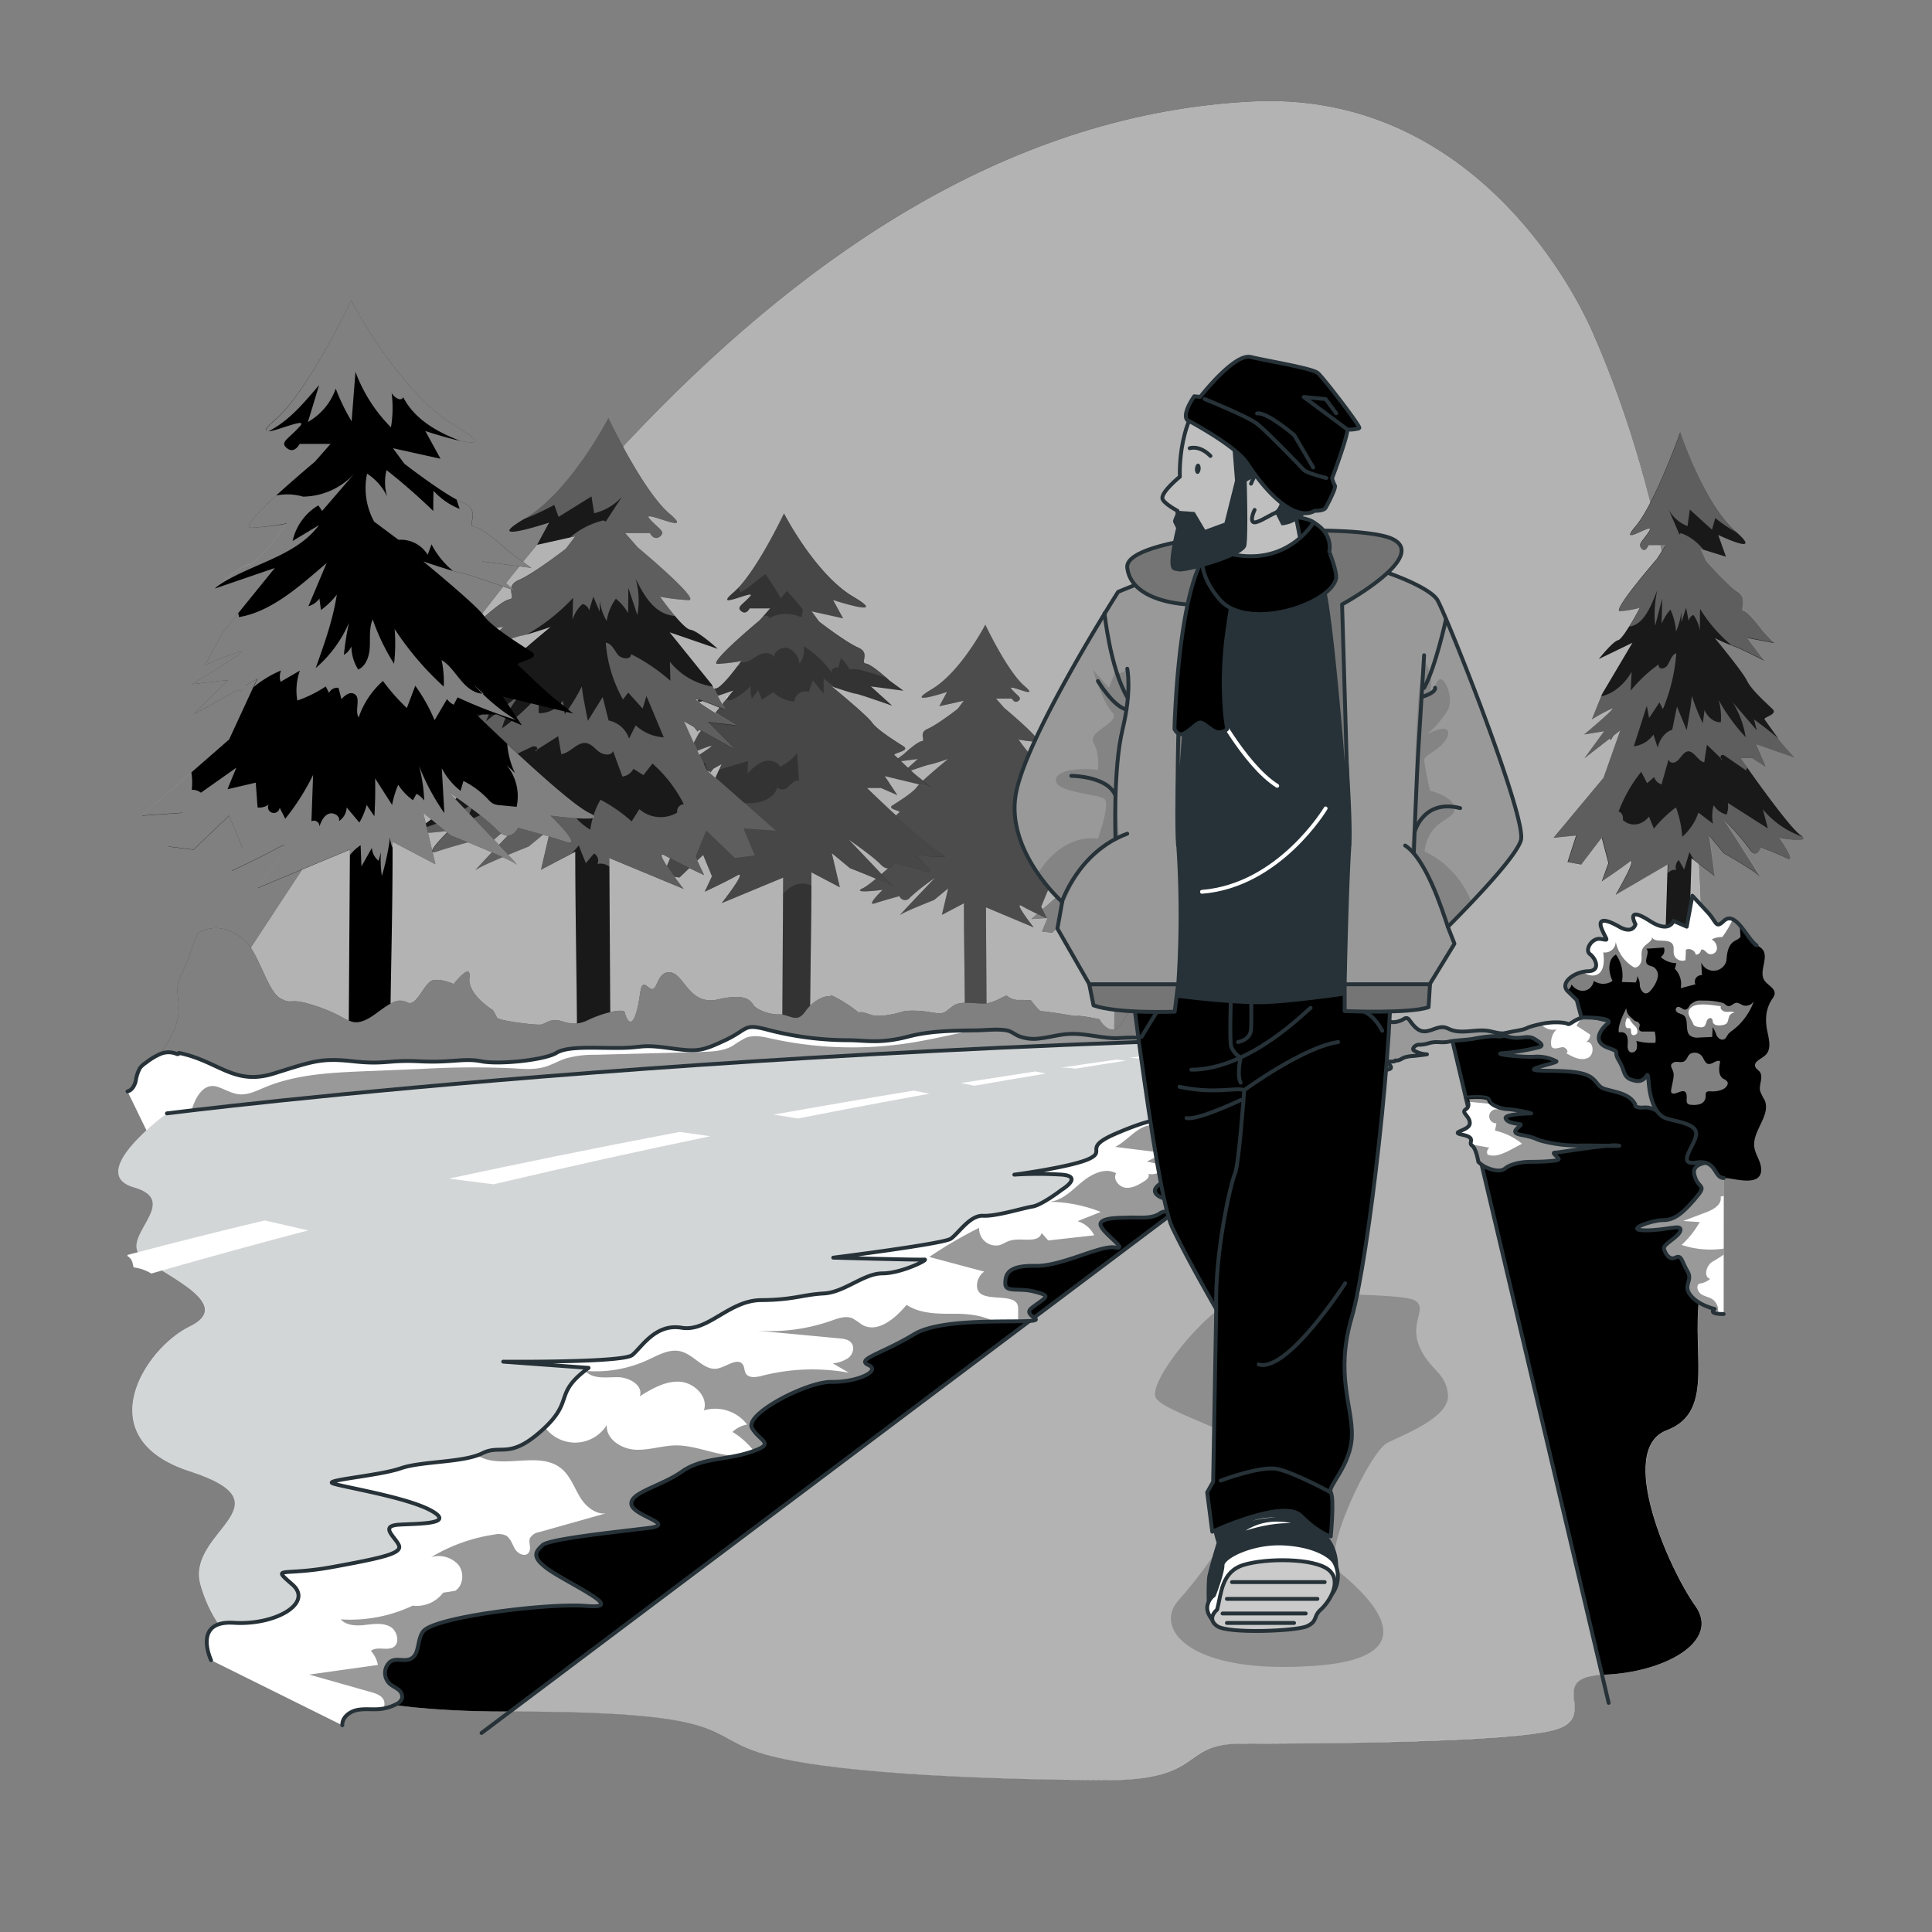 <svg xmlns="http://www.w3.org/2000/svg" xmlns:xlink="http://www.w3.org/1999/xlink" viewBox="0 0 500 500"><rect x="0" y="0" width="500" height="500" fill="#808080" stroke="none"/><defs><clipPath id="freepik--clip-path--inject-24"><path d="M33,282.45c1.17-.28,1.83-1.53,2.13-2.69a9.79,9.79,0,0,1,1.12-3.41A6.67,6.67,0,0,1,37.8,275a16.52,16.52,0,0,1,3.71-2.24,5.47,5.47,0,0,1,4.24,0c.28.13.57,0,.54-.27,10.31,2.11,14.24,8.56,24.55,5.34s12.26-4.07,20.61-3.16,8.83-.42,17.18,0,11.35-.91,16,0,16.4-.36,19.35-2.18,9.82-1.24,16.21-1.28,5.39-1,12.75,0,8.35,1,14.73-2,4.42-4.52,11.78-2.51a83.33,83.33,0,0,0,20.13,2.51c4.42,0,8,1,15.51-.95,5.53-1.46,11.46-1.53,17.14-1.6h.15c2.56,0,5.59-.44,8.11,0,1.32.24,2,1,3.22,1.51a10.82,10.82,0,0,0,5.41.57c2.48-.27,4.89-1,7.36-1.14,4.2-.27,8.34,1.09,12.55,1.09a57,57,0,0,1,6.66-.11c1.56.19,3.07.7,4.62,1a31,31,0,0,0,5.78.29q15.12-.12,30.22,1s-206.92,16.43-222.07,17.52l-38,2.7L51.93,292.8l-3.43.25c-.74,0-1.48.1-2.21.15-2.13.17-5.28,1.16-7.41,1.35" style="fill:#fff;stroke:#263238;stroke-linecap:round;stroke-linejoin:round"></path></clipPath><clipPath id="freepik--clip-path-2--inject-24"><path d="M88.59,446.5c-.1-2,1.82-3.51,3.75-3.93s3.93-.09,5.89-.26a11.81,11.81,0,0,0,4.27-1.24,2.72,2.72,0,0,0,1.58-1.64,2.38,2.38,0,0,0-1.1-2.24c-.69-.53-1.53-.88-2.17-1.48a3.83,3.83,0,0,1-.79-4.4c1.67-3.33,4.6-.57,6.81-2.36,1.72-1.39,1.18-5.05,2.79-6.86,3.34-3.75,32.76-7.28,42-6.48s.37-3.38-7.36-7.95-5.52-6.11-3.88-7.76,19.71-3.5,27.39-4.45-4-3.1-4.37-6.16,7.73-4.67,13-8.39,11.25-2.91,17.88-5.12,2.57-2.57.36-6.15,14.17-12.12,20.62-12,12.89-2.81,9.51-4.35,3.38-2.88,11.85-8,33.86-2.21,31.28-4.05-1.66-2.21.82-4,2.79-2-1.18-3-7.37.37-7.37-2.07.75-4.7,7.73-4.55,16.94-5.52,20.78-4.76-4.58-4.45-3.84-6.29c.63-1.57,5.65-1.37,6.94-1.44,2.95-.17,6.23.49,8.53-1.19a3,3,0,0,1,1.44-.41,94.61,94.61,0,0,1,17.65-.16c1.9.16,4.12.57,5.95,0-2.4-1.22-6.56-1-9.26-1.33-1.78-.24-6.4-.11-7.78-1.45-.83-.8-6.18.8-8.73-1.23s2.66-4,2.66-4,2.85-.21,2.63-1.34.59-2.27,7.37-3.08,12.73-4.26,9.88-5.73-1-2.52-.09-3,6.84-2.72,6.84-2.72,3-3,12.06-4.52,8.7-.41,5.36-2.57.06-1.1,8.44-2.57c3.75-.66-2.19-3,3-2.93s-.39-2.64,1.23-2.21a6.79,6.79,0,0,0,1.93,0,.36.36,0,0,1,.41-.23c.83.1,1.44-.51,2.17-.79a9.46,9.46,0,0,1,2.37-.38c1.15-.13,2.3-.26,3.45-.42a6.79,6.79,0,0,1-3.35-1,.48.48,0,0,1-.16-.63,1.75,1.75,0,0,1,1.73-.85,9.15,9.15,0,0,0,2.43-.45,8,8,0,0,1,2.58-.21,13.73,13.73,0,0,0,1.43,0c.5,0,1-.16,1.47-.23,1.9-.29,3.82-.34,5.72-.62a39.21,39.21,0,0,1,5.06-.7,14.18,14.18,0,0,1,1.84.1l1-.14c1-.13,3.56,0,4.25-.78-1.57-.42-3.31.19-4.92.07-1.12-.09-2.2-.47-3.32-.64-3.25-.47-6.74.9-9.78-.36a9.45,9.45,0,0,0-1.24-.5c-2-.51-3.94,1.32-5.94.94-1.49-.29-2.45-1.69-3.38-2.9a1.11,1.11,0,0,0-.6-.47,1,1,0,0,0-.7.16,5.69,5.69,0,0,1-2.7.89c-1,0-2.14-.56-3,0a6.67,6.67,0,0,0-1,1c-.94.85-2.36.74-3.63.7s-2.77.18-3.34,1.32c-.26.53-.27,1.18-.64,1.64a2.4,2.4,0,0,1-1.33.68,14.82,14.82,0,0,1-6.46.13,1.73,1.73,0,0,0-1.27.06,1.84,1.84,0,0,0-.54.9c-1.47,3.81-9.13,6.36-12.54,3.79-3-2.29-14.5,10.28-14.5,10.28l-9.49,2.17-3.34,2.69s-2-.33-10.8,3.45-2.47,4.41-6.94,6.54S262.5,304,262.5,304a96.81,96.81,0,0,1,12.31,0c5.66.46,0,3.88,0,3.88s-5.18,4-7.63,4.38-9.33,2.56-12.76,2.38-6.39,4.6-8.35,5.94-30.43,4.9-30.43,4.9,22.09.63,23.56.49-5.89,3.58-10.8,3.58-9.82,4.91-15.22,5.2-7.85,1.67-16.19,1.72-13.75,8.3-20.58,7.15-10.35,5.07-12.8,7.07-33.38,1.71-33.38,1.71L152.32,354c-9.33,6.85-3.44,8.37-12,16.11s-10.6,3.55-15.51,6-15.71,2-21.11,3.89-19.63,3-17.66,3.86,19.13,3.54,25.52,7.07-3,3.34-8.23,3.65-1.1,3.13-.12,5.28-3.93,3.25-17.17,5.68-15.91-.34-10.32,4.59c5.4,4.76-4.41,10.53-15.21,9.85s-5.89,9.67-5.89,9.67" style="fill:#fff;stroke:#263238;stroke-linecap:round;stroke-linejoin:round"></path></clipPath><clipPath id="freepik--clip-path-3--inject-24"><path d="M421.05,265c-2.21.17-7-1.64-9.94-1.81s-4.78,2.19-5.35,1.81-3.67-.72-6.93,0c-5,1.1-2.63,1.13-6.49,1.8s-4.24,1-1.48,1.62,4.4-.66,6.25.45,2.59,1.85.93,2.22a58.33,58.33,0,0,1-9,1.47c-3.36.18,4.71,1.1,8,.92a10.58,10.58,0,0,1,5.72,1.17c.74.3-6.65,1.73-5.72,2.21s8.3-.06,12.35.95,3.49,3.24,5.89,4,6.44,1.1,7.91,4c-.13.63.48.71,1.12.81s1.29-.08,1.93,0c1.93.09,3.77,2,5.5,1.17" style="fill:#fff;stroke:#263238;stroke-linecap:round;stroke-linejoin:round"></path></clipPath><clipPath id="freepik--clip-path-4--inject-24"><path d="M393.7,293.71c4.46.84,3.07,1.08,6.38,1.82a36.3,36.3,0,0,0,9.39.92c4.23,0,12,.18,8.83,0s-14.72,1.84-15.83,1.84.74,1.1.92,1.66-4.6.73-7.36.73-5.34.74-6.44,1.66-2.76.64-4.42,0a7.23,7.23,0,0,1-2.58-1.66s-.55-3.49-1.65-4.23,1.28-2-2.4-2.76,1.75-1,1.84-2.95-2.44-2.77-1-3.68,0-3,0-3,5.82-.61,6,.64,3.13,2.35,5,2.36a34.24,34.24,0,0,1,5.89,1.08s-7,.12-6.62,1.27,2.46,1.33,3.71,1.52S389.78,293,393.7,293.71Z" style="fill:#fff;stroke:#263238;stroke-linecap:round;stroke-linejoin:round"></path></clipPath><clipPath id="freepik--clip-path-5--inject-24"><path d="M446.12,300.89s-8.61-1.12-7.63,3.08,3.77,2.11-.08,6.59-5.81,5.22-8.27,5.22-10.06,2.57-4.41,2.63,9.52-1.77,9.17,0-4.51,3.5-4.26,4.73,1.42,3.14,3,2.31,1.62,1.13,3.09,3.58-1.3,3.49.74,6.14,6.29,3.59,6.29,3.59-2.07,1.31,2.32,1.31" style="fill:#fff;stroke:#263238;stroke-linecap:round;stroke-linejoin:round"></path></clipPath><clipPath id="freepik--clip-path-6--inject-24"><path d="M315,416.56c1.1-4.28,1.1-9.82,6.9-11.58s18.13-1.77,21.91,1.26,0,8.56-2,10.32-.75,3-3.52,4.29-20.34,2-23.27,0S315,416.56,315,416.56Z" style="fill:#fff;stroke:#263238;stroke-linecap:round;stroke-linejoin:round"></path></clipPath><clipPath id="freepik--clip-path-7--inject-24"><path d="M349.86,371.76c-.29,7.6-6.42,13-5.46,14.47s0,11.4,0,11.4-3.2-.82-7.67-5.34-23,4.11-23,4.11l-1.31-10.17,1.54-2.75.72-40.52.07-4.2s-7.1-12.2-11.36-21.06c-1.15-2.39-2.53-8.8-3.95-16.89-1.49-8.54-3-19-4.32-28.5-2.05-15-3.56-27.78-3.56-27.78s30.33-6.41,50.56-5.19c9.86.6,17.32,3,17.7,8.85,1.17,17.83-5.64,77.93-10,92.75S350.15,364.15,349.86,371.76Z" style="fill:#000000;stroke:#263238;stroke-linecap:round;stroke-linejoin:round"></path></clipPath><clipPath id="freepik--clip-path-8--inject-24"><path d="M393.6,217.48c-1,3.29-7.66,10.7-12.77,16.08-2.73,2.88-5,5.17-5.83,6l-.3.3,1.69,4.31,0,.1L370,254.72H348s.49-24.48,1.22-35.94-3.92-64.86-5.81-68.86-9.4-4.59-13.32-5.24-17,2.38-19.46,7.52-7.06,48.35-5.7,66.58a271.11,271.11,0,0,1,0,35.94h-23l-8.27-14.41.84-4.68.39-2.2a45,45,0,0,1-6.26-7.31c-3.57-5.14-7.08-12.5-5.77-20.42,2.46-14.84,26.51-52.52,26.51-52.52s21.29-9.2,38-10.31,42,7.61,44.69,12.52S395.31,212,393.6,217.48Z" style="fill:#999;stroke:#263238;stroke-linecap:round;stroke-linejoin:round"></path></clipPath><clipPath id="freepik--clip-path-9--inject-24"><path d="M340,135.19c-3.88-3.05-29.32-2.57-28.22,5.87s25.64,7.46,28.22,3.53S343.11,137.67,340,135.19Z" style="fill:#000000;stroke:#263238;stroke-linecap:round;stroke-linejoin:round"></path></clipPath><clipPath id="freepik--clip-path-10--inject-24"><path d="M317.63,163.44a93.28,93.28,0,0,0-.53,21.76c.13,1.16.3,2.31.51,3.44a3,3,0,0,1-2.69.82c-1.52-.42-3.31-2.47-4.29-2.47s-3,2.5-4.67,3c-1.17.34-2-1.31-2-1.31s0-1.53.15-4c.42-9.11,2-31.17,7.31-40.28.06-.11.12-.22.19-.33l8,8.09S318.49,156.79,317.63,163.44Z" style="fill:#000000;stroke:#263238;stroke-linecap:round;stroke-linejoin:round"></path></clipPath><clipPath id="freepik--clip-path-11--inject-24"><path d="M345.74,149.92c-1.82,6-18.27,11.78-27,7.56a9.58,9.58,0,0,1-3.1-2.34c-7-8.14-3.92-14.08-3.92-14.08.74.34,1.46.65,2.17.92,18.15,7,26.05-6.79,26.05-6.79,5.28,3,4.08,7.58,4.08,7.58S346.21,148.35,345.74,149.92Z" style="fill:#000000;stroke:#263238;stroke-linecap:round;stroke-linejoin:round"></path></clipPath><clipPath id="freepik--clip-path-12--inject-24"><path d="M351.79,110.73a.29.29,0,0,1-.13.14,9.18,9.18,0,0,1-2.92.3c-.24,2.67-4,12.61-4,12.61a7.76,7.76,0,0,0,.73,1.88c.38.53-1.9,4.92-2.41,5.77s-2.88.76-2.88.76-6,4.86-17.48-12.4c-3.06-4.58-15.45-11.09-15.45-11.09a1.5,1.5,0,0,1-.35-.93c-.15-2,2.17-5.22,2.17-5.22l1.56.16s8.79-11.37,13.09-10.32,15.85,2.89,17.33,4.15S352,110.19,351.79,110.73Z" style="fill:#000000;stroke:#263238;stroke-linecap:round;stroke-linejoin:round"></path></clipPath></defs><g id="freepik--background-simple--inject-24"><path d="M64.1,348.32c-24.93-22.5-15.84-77.8-.06-101.76,51.2-77.76,136.43-214.07,260-220.31,52.54-2.66,80.15,41.53,88.25,60,19.47,44.34,25.33,93,27.62,141,2.38,50.16.58,104-25,149.17-9.7,17.12-22.15,33.27-39.15,44.34-17.27,11.23-37.84,17.71-58.61,19.43-33.5,2.79-67.1-5.79-97.85-18.78s-59.22-30.31-88.43-46.21C111.8,364.85,85.11,367.28,64.1,348.32Z" style="fill:#000000"></path><path d="M64.1,348.32c-24.93-22.5-15.84-77.8-.06-101.76,51.2-77.76,136.43-214.07,260-220.31,52.54-2.66,80.15,41.53,88.25,60,19.47,44.34,25.33,93,27.62,141,2.38,50.16.58,104-25,149.17-9.7,17.12-22.15,33.27-39.15,44.34-17.27,11.23-37.84,17.71-58.61,19.43-33.5,2.79-67.1-5.79-97.85-18.78s-59.22-30.31-88.43-46.21C111.8,364.85,85.11,367.28,64.1,348.32Z" style="fill:#fff;opacity:0.7"></path></g><g id="freepik--Trees--inject-24"><path d="M329.94,243.15l2.36-.17-.82,2,1.45.18,2.05-2,.77,1.85-.63,1.34s1.83-.85,2.82-1.41-1.35,2.41-1.35,2.41l5.36-2.23-.1,29.5h2.44c0-5.64.13-24.77.13-30l2.47,1.29-.7-3,1.58,1.31a39.25,39.25,0,0,1,3.79,1.66c.43.36-3.9-4.16-3.9-4.16a27,27,0,0,1,2.8,2.19.67.67,0,0,0,1.2-.13s1.65.43,2.74.81-.87-1.51-.87-1.51,3.61.48,2.25-.17-6.52-5.68-6.52-5.68h1.2l1.42.63-1.09-1.66,4,1-1.2-1c-.44-.34-1.76-1.62-2-1.81s1.43-.36.77-.78a13.51,13.51,0,0,1-2.74-2.07,40,40,0,0,0-3.5-3.14s1.75.59,2.08.63,3.18,1,3.18,1l-1.87-1.67,2.85.37-1.2-.87a8.45,8.45,0,0,0-2.07-1.5c-.53-.06.42-.91-.67-1.39a24.4,24.4,0,0,1-3.4-2.26l-.65-.89,2.74.61-.88-1.6s5,1.66,1.75-.29-6-7.25-6-7.25-2.48,5.25-4.42,6.9,2.12-.4,1.46.35-1.21.92-.77,1.28.74-.25.74-.25h1.78l-.9,1s-4.62,3.85-3.67,3.81a15.54,15.54,0,0,0,2.05-.24s-1.63,2.3-2.18,2.37a7.67,7.67,0,0,0-2,1.38l3.47-1.19-3,3.77-1,1.85a21.72,21.72,0,0,1,2-.78c.71-.21-2.79,1.89-2.79,1.89l2.08-.25-2,2,2.58-1.44.11.13.27-.34.7-.39L335,238.74Z" style="fill:#000000"></path><path d="M329.94,243.15l2.36-.17-.82,2,1.45.18,2.05-2,.77,1.85-.63,1.34s1.83-.85,2.82-1.41-1.35,2.41-1.35,2.41l5.36-2.23-.1,29.5h2.44c0-5.64.13-24.77.13-30l2.47,1.29-.7-3,1.58,1.31a39.25,39.25,0,0,1,3.79,1.66c.43.36-3.9-4.16-3.9-4.16a27,27,0,0,1,2.8,2.19.67.67,0,0,0,1.2-.13s1.65.43,2.74.81-.87-1.51-.87-1.51,3.61.48,2.25-.17-6.52-5.68-6.52-5.68h1.2l1.42.63-1.09-1.66,4,1-1.2-1c-.44-.34-1.76-1.62-2-1.81s1.43-.36.77-.78a13.51,13.51,0,0,1-2.74-2.07,40,40,0,0,0-3.5-3.14s1.75.59,2.08.63,3.18,1,3.18,1l-1.87-1.67,2.85.37-1.2-.87a8.45,8.45,0,0,0-2.07-1.5c-.53-.06.42-.91-.67-1.39a24.4,24.4,0,0,1-3.4-2.26l-.65-.89,2.74.61-.88-1.6s5,1.66,1.75-.29-6-7.25-6-7.25-2.48,5.25-4.42,6.9,2.12-.4,1.46.35-1.21.92-.77,1.28.74-.25.74-.25h1.78l-.9,1s-4.62,3.85-3.67,3.81a15.54,15.54,0,0,0,2.05-.24s-1.63,2.3-2.18,2.37a7.67,7.67,0,0,0-2,1.38l3.47-1.19-3,3.77-1,1.85a21.72,21.72,0,0,1,2-.78c.71-.21-2.79,1.89-2.79,1.89l2.08-.25-2,2,2.58-1.44.11.13.27-.34.7-.39L335,238.74Z" style="fill:#fff;opacity:0.9"></path><path d="M305.74,241.88s-2.67,2.55-1.19,2,3.7-1.08,3.7-1.08a.92.92,0,0,0,1.63.17,35.77,35.77,0,0,1,3.8-3s-5.87,6.11-5.28,5.63a52.59,52.59,0,0,1,5.13-2.26l2.13-1.76-1,4,3.35-1.76c0,7.15.23,24.61.16,30.69h3.31l-.13-30.07,7.25,3s-3.16-4-1.82-3.25,3.82,1.91,3.82,1.91l-.86-1.81,1-2.52,2.78,2.66,2-.24-1.11-2.64,3.18.22-6.81-5.95-2.18-4.72,1,.53.37.46.15-.17,3.49,1.95-2.69-2.68,2.82.32s-4.73-2.83-3.77-2.55,2.74,1.05,2.74,1.05l-1.34-2.5-4.1-5.09,4.69,1.61s-1.92-1.76-2.67-1.87-3-3.22-3-3.22a21.86,21.86,0,0,0,2.78.34c1.29.05-5-5.15-5-5.15l-1.22-1.4h2.41s.4.82,1,.33-.14-.72-1-1.73,4.59,1.75,2-.47-6-9.34-6-9.34-3.71,7.17-8.16,9.81,2.38.4,2.38.4L314.33,214l3.7-.83-.88,1.21a33.88,33.88,0,0,1-4.6,3.06c-1.48.64-.19,1.79-.91,1.88s-2.79,2-2.79,2l-1.63,1.19,3.85-.51-2.52,2.26s3.85-1.36,4.3-1.41,2.81-.85,2.81-.85a54.09,54.09,0,0,0-4.74,4.25,18.18,18.18,0,0,1-3.7,2.8c-.89.57,1.33.79,1,1.05s-2.07,2-2.66,2.46S304,233.9,304,233.9l5.48-1.32L308,234.83l1.92-.85h1.63s-7,6.81-8.82,7.68S305.74,241.88,305.74,241.88Z" style="fill:#000000"></path><path d="M305.74,241.88s-2.67,2.55-1.19,2,3.7-1.08,3.7-1.08a.92.92,0,0,0,1.63.17,35.77,35.77,0,0,1,3.8-3s-5.87,6.11-5.28,5.63a52.59,52.59,0,0,1,5.13-2.26l2.13-1.76-1,4,3.35-1.76c0,7.15.23,24.61.16,30.69h3.31l-.13-30.07,7.25,3s-3.16-4-1.82-3.25,3.82,1.91,3.82,1.91l-.86-1.81,1-2.52,2.78,2.66,2-.24-1.11-2.64,3.18.22-6.81-5.95-2.18-4.72,1,.53.37.46.15-.17,3.49,1.95-2.69-2.68,2.82.32s-4.73-2.83-3.77-2.55,2.74,1.05,2.74,1.05l-1.34-2.5-4.1-5.09,4.69,1.61s-1.92-1.76-2.67-1.87-3-3.22-3-3.22a21.86,21.86,0,0,0,2.78.34c1.29.05-5-5.15-5-5.15l-1.22-1.4h2.41s.4.82,1,.33-.14-.72-1-1.73,4.59,1.75,2-.47-6-9.34-6-9.34-3.71,7.17-8.16,9.81,2.38.4,2.38.4L314.33,214l3.7-.83-.88,1.21a33.88,33.88,0,0,1-4.6,3.06c-1.48.64-.19,1.79-.91,1.88s-2.79,2-2.79,2l-1.63,1.19,3.85-.51-2.52,2.26s3.85-1.36,4.3-1.41,2.81-.85,2.81-.85a54.09,54.09,0,0,0-4.74,4.25,18.18,18.18,0,0,1-3.7,2.8c-.89.57,1.33.79,1,1.05s-2.07,2-2.66,2.46S304,233.9,304,233.9l5.48-1.32L308,234.83l1.92-.85h1.63s-7,6.81-8.82,7.68S305.74,241.88,305.74,241.88Z" style="fill:#fff;opacity:0.7"></path><path d="M266.92,237.85l4.23-.29-1.48,3.5,2.61.33,3.69-3.54,1.38,3.35-1.14,2.4s3.31-1.53,5.08-2.54-2.41,4.33-2.41,4.33l9.63-4-.18,33.22h4.4c-.1-7.25.21-24.34.21-34l4.45,2.34-1.26-5.35,2.84,2.35a68.46,68.46,0,0,1,6.81,3c.78.64-7-7.49-7-7.49a46.74,46.74,0,0,1,5,3.94,1.21,1.21,0,0,0,2.16-.24s3,.78,4.93,1.45-1.58-2.72-1.58-2.72,6.5.87,4.05-.29-11.73-10.21-11.73-10.21h2.17l2.56,1.13-2-3,7.28,1.76-2.16-1.76c-.79-.62-3.15-2.92-3.55-3.26s2.56-.64,1.38-1.4-4.13-2.59-4.92-3.72-6.3-5.65-6.3-5.65,3.15,1.07,3.74,1.13,5.71,1.88,5.71,1.88l-3.35-3,5.12.67-2.17-1.57s-2.75-2.56-3.71-2.68.76-1.65-1.21-2.5a44.32,44.32,0,0,1-6.1-4.07L293,199.7l4.92,1.1-1.58-2.87s9.06,3,3.15-.53-10.83-13-10.83-13-4.44,9.44-7.93,12.4,3.8-.71,2.62.63-2.17,1.65-1.38,2.3,1.32-.44,1.32-.44h3.21l-1.63,1.86s-8.31,6.91-6.6,6.85a29.86,29.86,0,0,0,3.7-.45S279,211.66,278,211.8s-3.56,2.48-3.56,2.48l6.25-2.15-5.46,6.78-1.77,3.32a38.42,38.42,0,0,1,3.64-1.4c1.28-.37-5,3.39-5,3.39l3.75-.43-3.57,3.56,4.64-2.59.2.23.49-.61,1.27-.71L276,229.94Z" style="fill:#000000"></path><path d="M266.92,237.85l4.23-.29-1.48,3.5,2.61.33,3.69-3.54,1.38,3.35-1.14,2.4s3.31-1.53,5.08-2.54-2.41,4.33-2.41,4.33l9.63-4-.18,33.22h4.4c-.1-7.25.21-24.34.21-34l4.45,2.34-1.26-5.35,2.84,2.35a68.46,68.46,0,0,1,6.81,3c.78.64-7-7.49-7-7.49a46.74,46.74,0,0,1,5,3.94,1.21,1.21,0,0,0,2.16-.24s3,.78,4.93,1.45-1.58-2.72-1.58-2.72,6.5.87,4.05-.29-11.73-10.21-11.73-10.21h2.17l2.56,1.13-2-3,7.28,1.76-2.16-1.76c-.79-.62-3.15-2.92-3.55-3.26s2.56-.64,1.38-1.4-4.13-2.59-4.92-3.72-6.3-5.65-6.3-5.65,3.15,1.07,3.74,1.13,5.71,1.88,5.71,1.88l-3.35-3,5.12.67-2.17-1.57s-2.75-2.56-3.71-2.68.76-1.65-1.21-2.5a44.32,44.32,0,0,1-6.1-4.07L293,199.7l4.92,1.1-1.58-2.87s9.06,3,3.15-.53-10.83-13-10.83-13-4.44,9.44-7.93,12.4,3.8-.71,2.62.63-2.17,1.65-1.38,2.3,1.32-.44,1.32-.44h3.21l-1.63,1.86s-8.31,6.91-6.6,6.85a29.86,29.86,0,0,0,3.7-.45S279,211.66,278,211.8s-3.56,2.48-3.56,2.48l6.25-2.15-5.46,6.78-1.77,3.32a38.42,38.42,0,0,1,3.64-1.4c1.28-.37-5,3.39-5,3.39l3.75-.43-3.57,3.56,4.64-2.59.2.23.49-.61,1.27-.71L276,229.94Z" style="fill:#fff;opacity:0.5"></path><path d="M228.45,230.28s-4.54,4.34-2,3.49,6.32-1.84,6.32-1.86a1.56,1.56,0,0,0,2.78.31,59.57,59.57,0,0,1,6.46-5.06s-10,10.42-9,9.6,8.74-3.85,8.74-3.85l3.64-3-1.62,6.85,5.7-3c0,12.66.42,31.7.27,40.84h5.65l-.23-39.79L267.51,240s-5.38-6.84-3.1-5.55,6.51,3.26,6.51,3.26l-1.46-3.09,1.77-4.29,4.74,4.54,3.34-.42-1.89-4.49,5.43.37-11.62-10.15-3.72-8,1.63.91.62.78.25-.29,6,3.32-4.58-4.57,4.81.56s-8.08-4.83-6.44-4.36,4.67,1.8,4.67,1.8L272.15,206l-7-8.69,8,2.75s-3.28-3-4.56-3.18-5-5.49-5-5.49a35.72,35.72,0,0,0,4.74.58c2.19.08-8.47-8.79-8.47-8.79l-2.08-2.38h4.11s.69,1.4,1.7.57-.26-1.23-1.77-3,7.83,3,3.35-.8S255,161.68,255,161.68s-6.32,12.21-13.9,16.71,4,.68,4,.68l-2,3.69,6.32-1.41-1.52,2.06s-5.3,4.13-7.83,5.22-.33,3.05-1.55,3.2-4.76,3.45-4.76,3.45l-2.78,2,6.57-.86-4.3,3.86s6.57-2.32,7.33-2.41,4.8-1.45,4.8-1.45-7.07,5.78-8.08,7.24-4.8,3.79-6.32,4.77,2.27,1.36,1.77,1.8-3.54,3.39-4.55,4.19-2.78,2.25-2.78,2.25l9.35-2.25-2.53,3.83,3.29-1.45h2.78s-11.91,11.61-15.05,13.1S228.45,230.28,228.45,230.28Z" style="fill:#000000"></path><path d="M228.45,230.28s-4.54,4.34-2,3.49,6.32-1.84,6.32-1.86a1.56,1.56,0,0,0,2.78.31,59.57,59.57,0,0,1,6.46-5.06s-10,10.42-9,9.6,8.74-3.85,8.74-3.85l3.64-3-1.62,6.85,5.7-3c0,12.66.42,31.7.27,40.84h5.65l-.23-39.79L267.51,240s-5.38-6.84-3.1-5.55,6.51,3.26,6.51,3.26l-1.46-3.09,1.77-4.29,4.74,4.54,3.34-.42-1.89-4.49,5.43.37-11.62-10.15-3.72-8,1.63.91.62.78.25-.29,6,3.32-4.58-4.57,4.81.56s-8.08-4.83-6.44-4.36,4.67,1.8,4.67,1.8L272.15,206l-7-8.69,8,2.75s-3.28-3-4.56-3.18-5-5.49-5-5.49a35.72,35.72,0,0,0,4.74.58c2.19.08-8.47-8.79-8.47-8.79l-2.08-2.38h4.11s.69,1.4,1.7.57-.26-1.23-1.77-3,7.83,3,3.35-.8S255,161.68,255,161.68s-6.32,12.21-13.9,16.71,4,.68,4,.68l-2,3.69,6.32-1.41-1.52,2.06s-5.3,4.13-7.83,5.22-.33,3.05-1.55,3.2-4.76,3.45-4.76,3.45l-2.78,2,6.57-.86-4.3,3.86s6.57-2.32,7.33-2.41,4.8-1.45,4.8-1.45-7.07,5.78-8.08,7.24-4.8,3.79-6.32,4.77,2.27,1.36,1.77,1.8-3.54,3.39-4.55,4.19-2.78,2.25-2.78,2.25l9.35-2.25-2.53,3.83,3.29-1.45h2.78s-11.91,11.61-15.05,13.1S228.45,230.28,228.45,230.28Z" style="fill:#fff;opacity:0.3"></path><path d="M167,221.26l7-.49-2.44,5.79,4.31.54,6.11-5.84,2.27,5.52-1.88,4s5.46-2.54,8.39-4.2-4,7.15-4,7.15l15.92-6.61-.28,47.51h7.27c-.22-11.59.33-32.31.33-48.87l7.35,3.86-2.08-8.83,4.69,3.88s10,3.9,11.25,4.95-11.58-12.36-11.58-12.36,6,4.15,8.33,6.51,3.57-.41,3.57-.39,4.89,1.28,8.14,2.38-2.6-4.48-2.6-4.48,10.73,1.43,6.69-.49-19.38-16.87-19.38-16.87H228l4.23,1.87-3.26-4.93,12,2.9s-2.28-1.88-3.58-2.9-5.2-4.83-5.86-5.4,4.24-1.06,2.28-2.32-6.83-4.27-8.13-6.15-10.41-9.33-10.41-9.33,5.2,1.77,6.18,1.88,9.43,3.1,9.43,3.1l-5.53-5,8.46,1.12-3.58-2.6s-4.55-4.23-6.13-4.43,1.25-2.73-2-4.14S212,160.88,212,160.88l-1.95-2.66,8.14,1.82-2.61-4.76s15,4.93,5.21-.87-17.9-21.53-17.9-21.53-7.35,15.6-13.11,20.49,6.28-1.18,4.32,1-3.58,2.73-2.27,3.81,2.18-.73,2.18-.73h5.3l-2.69,3.06s-13.73,11.42-10.9,11.32a46.26,46.26,0,0,0,6.11-.74s-4.85,6.84-6.5,7.07-5.87,4.1-5.87,4.1l10.32-3.54-9,11.19-2.93,5.49s3.91-1.71,6-2.32-8.29,5.62-8.29,5.62l6.19-.72-5.9,5.88,7.67-4.28.33.38.8-1,2.1-1.17L182,208.18Z" style="fill:#000000"></path><path d="M237.06,221.26s5.85,5.58,2.6,4.48-8.14-2.37-8.14-2.39-1.3,2.76-3.57.39a78.39,78.39,0,0,0-8.33-6.5s12.88,13.42,11.58,12.37-11.25-5-11.25-5l-4.69-3.87,2.08,8.83L210,225.74c0,5.24-.06,10.9-.12,16.56-.15,12.2-.36,24.38-.21,32.31H202.4l.18-32.38.09-15.13-15.92,6.61s6.92-8.81,4-7.15-8.4,4.2-8.4,4.2l1.88-4L182,221.26l-6.1,5.84-4.3-.54,2.43-5.78-7,.48,11.93-10.42,3-2.66,4.18-9,.62-1.34-2.1,1.17-.62.78-.18.23-.12-.13-.21-.25-.14.09-7.53,4.19,5.91-5.88-.34,0-5.86.68s10.39-6.23,8.29-5.62-5.77,2.21-6,2.31l2.91-5.49,6-7.37L188,181h0l.08-.12,1.68-2.07-10.31,3.53c.25-.24,4.28-3.87,5.87-4.09,1.18-.17,4-3.77,5.53-5.76h0l.57-.78.28-.38a.94.94,0,0,0,.09-.13l-.28,0-.13,0a44.28,44.28,0,0,1-5.69.66c-2.83.11,10.9-11.31,10.9-11.31l1-1.15,1.69-1.92H194s-.88,1.79-2.19.72.33-1.58,2.28-3.79-10.08,3.84-4.32-1a14.22,14.22,0,0,0,1.26-1.22c5.52-5.83,11.85-19.28,11.85-19.28s8.13,15.74,17.89,21.55-5.2.86-5.2.86l2.61,4.76-8.14-1.83,1.95,2.67s6.83,5.31,10.09,6.71.43,3.94,2,4.13c1.16.15,3.94,2.5,5.32,3.71l.81.73,3.58,2.6-8.46-1.12,5.53,5s-8.46-3-9.43-3.09a55.6,55.6,0,0,1-5.35-1.6h0l-.79-.26c.46.39,9.12,7.49,10.39,9.33s6.18,4.88,8.13,6.14-2.93,1.75-2.28,2.32,4.56,4.37,5.87,5.39,3.57,2.91,3.57,2.91l-12-2.91,3.26,4.94L228,203.9h-3.58s15.33,15,19.38,16.88S237.06,221.26,237.06,221.26Z" style="fill:#fff;opacity:0.2"></path><path d="M184.06,204.14a5.8,5.8,0,0,1-.68,2.62A4.8,4.8,0,0,1,184.06,204.14Z" style="fill:#fff;opacity:0.3"></path><path d="M188.1,180.83a.27.27,0,0,1-.07.14s0,0,0,0c-.23-.36,0-1,.41-.86A4.5,4.5,0,0,1,188.1,180.83Z" style="fill:#fff;opacity:0.3"></path><path d="M201.33,203.15a2.5,2.5,0,0,1-.06.38A.67.67,0,0,1,201.33,203.15Z" style="fill:#fff;opacity:0.3"></path><path d="M191.45,171.65a1.22,1.22,0,0,1-.57.78Z" style="fill:#fff;opacity:0.3"></path><path d="M196.62,160.56l1-1.15c.74-.19,1.56,0,1.31.62a9.48,9.48,0,0,1,8.54-.25c.1-.67.19-1.34.3-2a50.42,50.42,0,0,0-4.15-4.84l-1.55,1.92a59.55,59.55,0,0,0-4-6.27c-2.15,1.5-4.08,3.41-6.39,4.69a6,6,0,0,0-.64-1.13c5.52-5.83,11.85-19.28,11.85-19.28s8.13,15.74,17.89,21.55-5.2.86-5.2.86l2.61,4.76-8.14-1.83,1.95,2.67s6.83,5.31,10.09,6.71.43,3.94,2,4.13c1.16.15,3.94,2.5,5.32,3.71-1.87-.71-3.81-1.24-5.74-1.77a8.44,8.44,0,0,0-3.81-.43,13.72,13.72,0,0,0-2.19-2.94c-.25.84-.5,1.68-.74,2.52a1.29,1.29,0,0,0-1.76,1.17,23.86,23.86,0,0,0-7.22-6.75,5.5,5.5,0,0,1-1.07,4.51,4.6,4.6,0,0,0-3-4c-1.65-.46-3.69.86-3.58,2.54-.28-1.57-2.82-1.51-4.23-.6s-2.94,2.11-4.37,1.63a.82.82,0,0,1-.19-.09.51.51,0,0,1-.17-.07.26.26,0,0,1,0,.1,44.28,44.28,0,0,1-5.69.66C182.89,172,196.62,160.56,196.62,160.56Z" style="fill:#fff;opacity:0.1"></path><path d="M243.75,220.78c-4.05-1.92-19.38-16.88-19.38-16.88H228l4.23,1.87-3.26-4.94,12,2.91s-2.28-1.87-3.57-2.91-5.21-4.83-5.87-5.39,4.24-1.06,2.28-2.32-6.83-4.27-8.13-6.14-9.93-8.94-10.39-9.33l.79.26c-1-.76-2-1.57-2.93-2.39,0,1.34,0,2.68,0,4l-2.77-3.45-1.09,3a2.79,2.79,0,0,0-3.68,2.48,8.6,8.6,0,0,1-5.47-2.41l-2.93,1.94-1-2.46-1.62,2.21a7.05,7.05,0,0,1-.25-3.32A17.1,17.1,0,0,1,189.6,181a1.57,1.57,0,0,1-1.46.14A.35.35,0,0,1,188,181a5.82,5.82,0,0,1-1.32,1.6l-6,7.37-2.91,5.49c.23-.1,4-1.72,6-2.31s-8.29,5.62-8.29,5.62l5.86-.68c.36-.23.73-.47,1.09-.73.29.79.59,1.59.87,2.38l.09.23.26-.07.3-.1,2.1-.61,7.54-2.22q-.07,1.65-.12,3.3a10.7,10.7,0,0,1,3.94-3.15c1.6-.57,3.7-.17,4.47,1.33a13.53,13.53,0,0,0,4.41-3.54q.25,3.59.49,7.18c-1.15-.38-2.08.92-3,1.73s-2.5.56-2.61-.26c-.53,3.08-4.5,4.47-7.73,4.31s-6.93-1.17-9.94.32a4.45,4.45,0,0,1-.22-1.4,9.28,9.28,0,0,1-3.22,3.37c-.4.26-.82.49-1.24.71L167,221.26l7-.48-2.43,5.78,4.3.54,6.1-5.84,2.28,5.52-1.88,4s5.46-2.54,8.4-4.2-4,7.15-4,7.15l15.92-6.61,0,4,.34-.19a9.8,9.8,0,0,1,1.93-1.52,5.38,5.38,0,0,1,5.07-.2c0-1.15,0-2.29,0-3.41l7.35,3.87-2.08-8.83,4.69,3.87s10,3.9,11.25,5-11.58-12.37-11.58-12.37a78.39,78.39,0,0,1,8.33,6.5c2.27,2.37,3.57-.4,3.57-.39s4.89,1.3,8.14,2.39-2.6-4.48-2.6-4.48S247.79,222.69,243.75,220.78Z" style="fill:#fff;opacity:0.1"></path><path d="M116.17,215s-7.08,6.76-3.15,5.42,9.83-2.86,9.83-2.88,1.58,3.32,4.33.47,10.06-7.86,10.06-7.86-15.57,16.21-14,14.94,13.59-6,13.59-6l5.67-4.68L140,225.09l8.88-4.67c0,18.19.55,40.85.45,54.19H158l-.3-52.55,19.24,8s-8.37-10.65-4.83-8.64,10.14,5.07,10.14,5.07l-2.27-4.8,2.75-6.68,7.38,7.06,5.2-.65-2.94-7,8.45.58-18.09-15.8L177,186.68l2.53,1.41,1,1.22.4-.46,9.27,5.18L183,186.92l7.48.87s-12.56-7.52-10-6.79,7.27,2.8,7.27,2.8l-3.54-6.63L173.3,163.64l12.46,4.28s-5.11-4.66-7.09-4.94-7.85-8.55-7.85-8.55a56,56,0,0,0,7.38.89c3.42.13-13.17-13.67-13.17-13.67l-3.25-3.7h6.41s1.06,2.17,2.63.87-.39-1.91-2.75-4.59,12.19,4.65,5.23-1.26-15.85-24.77-15.85-24.77-9.83,19-21.62,26,6.29,1.05,6.29,1.05L139,141l9.83-2.2L146.44,142s-8.25,6.42-12.18,8.12-.52,4.74-2.43,5-7.4,5.36-7.4,5.36l-4.33,3.13,10.22-1.34-6.68,6s10.22-3.62,11.4-3.75,7.47-2.26,7.47-2.26-11,9-12.58,11.27-7.47,5.91-9.83,7.43,3.54,2.11,2.75,2.8-5.5,5.28-7.08,6.52-4.32,3.51-4.32,3.51L126,190.32l-3.93,6,5.11-2.25h4.32S113,212.1,108.08,214.42,116.17,215,116.17,215Z" style="fill:#000000"></path><path d="M192.39,214.42l2.94,7-5.2.65L182.75,215,180,221.68l2.27,4.8s-6.6-3.06-10.14-5.07,4.82,8.64,4.82,8.64l-19.22-8v2.27l.28,50.28h-8.7c.11-13.34-.45-36-.45-54.19l-.81.43L140,225.08l2.52-10.66-5.66,4.68s-12,4.71-13.6,6,13.41-14.34,14-14.91c-.44.29-7.37,5.08-10,7.84s-4.33-.49-4.33-.47-5.89,1.55-9.83,2.88,3.15-5.42,3.15-5.42-11.55,1.54-8.75-.23a7.34,7.34,0,0,1,.66-.35c3.76-1.79,15.63-12.92,20.87-17.94,1.58-1.49,2.55-2.45,2.55-2.45h-4.32l-5.11,2.25,3.92-5.95-14.54,3.5s2.75-2.27,4.33-3.5c.37-.3.92-.78,1.54-1.35h0c2-1.84,4.92-4.65,5.52-5.17.79-.69-5.11-1.28-2.75-2.8s8.26-5.16,9.83-7.42,12.17-11,12.57-11.27c-.25.07-4.2,1.42-6.33,2a10.22,10.22,0,0,1-1.13.26c-1.18.13-11.4,3.74-11.4,3.74l6.68-6-10.22,1.35,4.32-3.14s5.51-5.12,7.41-5.36-1.51-3.29,2.43-5S146.44,142,146.44,142l2.36-3.22-1.22.27L139,141l3.15-5.74s-17.71,5.84-6.65-.83l.36-.22c11.79-7,21.63-26,21.63-26s8.88,18.87,15.84,24.77-7.59-1.43-5.23,1.26,4.32,3.29,2.75,4.59-2.63-.88-2.63-.88h-6.41l3.25,3.71s16.6,13.8,13.17,13.68a57.36,57.36,0,0,1-7.38-.9s1.86,2.63,3.85,5c1.53,1.81,3.13,3.46,4,3.58,1.91.27,6.78,4.66,7.08,4.94l-12.45-4.27,10.89,13.52.33.61,3.2,6c-.28-.12-4.79-2.07-7.26-2.79s10,6.79,10,6.79l-7.49-.87,7.14,7.11-9.27-5.17-.4.45-1-1.22L177,186.68l5.8,12.52L200.83,215Z" style="fill:#fff;opacity:0.1"></path><path d="M138.51,194.35,139,194C138.91,194.26,138.74,194.43,138.51,194.35Z" style="fill:#fff;opacity:0.5"></path><path d="M178.2,155.33a57.36,57.36,0,0,1-7.38-.9s1.86,2.63,3.85,5a12.82,12.82,0,0,1-1.62-.3c-4.2-1.14-6.6-5.44-8.55-9.35a20.39,20.39,0,0,1,.44,9.41c-.77-2.35-1.54-4.71-2.32-7.06l-.06,6.52a13.8,13.8,0,0,0-3.18-3.71A13.67,13.67,0,0,0,157,160.7a14.59,14.59,0,0,1-1.8-5.15c0,.9,0,1.82,0,2.73l-1.65-3.86c-.36,1.19-.73,2.37-1.1,3.56a2.11,2.11,0,0,0-1.73-1.65,9,9,0,0,0-2.56,4.09l.15-5.69a50.54,50.54,0,0,1-12.15,9.58,10.22,10.22,0,0,1-1.13.26c-1.18.13-11.4,3.74-11.4,3.74l6.68-6-10.22,1.35,4.32-3.14s5.51-5.12,7.41-5.36-1.51-3.29,2.43-5S146.44,142,146.44,142l2.36-3.22-1.22.27a20.77,20.77,0,0,1,8.36-4.32c.32-.08.76.14.77.34,1.42-2.16,2.83-4.33,4.24-6.49a14.15,14.15,0,0,1-7.18,4.25l-.7-4.35-8.51,5.29c-.37-1-.74-2.06-1.12-3.1a71.35,71.35,0,0,1-8,3.74l.36-.22c11.79-7,21.63-26,21.63-26s8.88,18.87,15.84,24.77-7.59-1.43-5.23,1.26,4.32,3.29,2.75,4.59-2.63-.88-2.63-.88h-6.41l3.25,3.71S181.63,155.45,178.2,155.33Z" style="fill:#fff;opacity:0.3"></path><path d="M192.39,214.42l2.94,7-5.2.65L182.75,215,180,221.68l2.27,4.8s-6.6-3.06-10.14-5.07,4.82,8.64,4.82,8.64l-19.22-8v2.27a3.72,3.72,0,0,0-3.12-.73,2.07,2.07,0,0,0-.88-2.7l-2.12,2.49c-.6-1.53-1.22-3-1.82-4.58q-.84,1-1.74,2L140,225.08l2.52-10.66-5.66,4.68s-12,4.71-13.6,6,13.41-14.34,14-14.91c-.44.29-7.37,5.08-10,7.84s-4.33-.49-4.33-.47-5.89,1.55-9.83,2.88,3.15-5.42,3.15-5.42-11.55,1.54-8.75-.23a38,38,0,0,0,15.24-7.22l-2.07,5q7.64-3.37,15.26-6.72a4.84,4.84,0,0,0,.34,3,8.42,8.42,0,0,0,5-2.46,7.49,7.49,0,0,1,.08,4.88l5.58-2.92a14.56,14.56,0,0,0,5.84,6.37,21,21,0,0,1,2.64-7.75,41.19,41.19,0,0,1,8.06,5.6l2-3.16a8.38,8.38,0,0,0,9.8.88,1.82,1.82,0,0,1,1.7-2.16,35.41,35.41,0,0,0-8.1-10.52c-.78,1-1.58,2-2.36,3-.85-.55-1.71-1.09-2.57-1.63a3.87,3.87,0,0,1-2.86,2c-.8-2.19-1.61-4.39-2.41-6.59-.53,1.27-2.46,1-3.56.23s-2-2.08-3.36-2.3c-2.38-.39-4.09,2.55-6.49,2.86l-.81-4.65L139,194a.65.65,0,0,0-.21-.74,1.66,1.66,0,0,0-1.51.19l-8,3.81a4.7,4.7,0,0,1-.29-.82c1.58-1.49,2.55-2.45,2.55-2.45h-4.32l-5.11,2.25,3.92-5.95-14.54,3.5s2.75-2.27,4.33-3.5c.37-.3.92-.78,1.54-1.35h0q4.71-2.75,9.6-5.16l-1.17,2.88,9.3-7.34a21.92,21.92,0,0,0-5.2,9.2,57.69,57.69,0,0,0,10.55-9.8,12.25,12.25,0,0,0-1,5.85,7.33,7.33,0,0,0,6.23-3.23l.5,3.49a49.21,49.21,0,0,0,4.4-7.17c.13,1,.26,1.93.4,2.89.39,2,.77,4,1.16,6l3.84-6.16c.53,2,1,4.05,1.55,6.08a7,7,0,0,1,5.28,4.68c.57-1.15,1.14-2.29,1.72-3.43a11.63,11.63,0,0,0,7.26,3.1l-4.47-10.67c-.34,1.07-.66,2.15-1,3.22l-3.72-4.12-1.36,1.77a35.11,35.11,0,0,1-4.46-14.7c1.51.16,2.18,1.91,3.12,3.1s3.47,1.38,3.43-.13a48.41,48.41,0,0,1,10.18,6.9c-.05-1.64-.09-3.28-.13-4.93a17.65,17.65,0,0,0,11.22,6.44l3.2,6c-.28-.12-4.79-2.07-7.26-2.79s10,6.79,10,6.79l-7.49-.87,7.14,7.11-9.27-5.17-.4.45-1-1.22L177,186.68l5.8,12.52L200.83,215Z" style="fill:#fff;opacity:0.3"></path><path d="M142.44,211.08s8.83,8.43,3.93,6.76-12.28-3.57-12.28-3.6-2,4.15-5.4.59-12.16-9.54-12.54-9.8c.57.59,19.39,20.2,17.46,18.64s-17-7.48-17-7.48l-7.07-5.84,3.15,13.32-11.09-5.83v1.56c0,23.49-.79,39.93-.52,55.21H90.2l.35-53.24v-1.48l-24,10s10.44-13.3,6-10.79-12.65,6.33-12.65,6.33l2.83-6-3.43-8.33-9.21,8.81-6.5-.81,3.68-8.73-10.55.73,12.81-11.2,9.77-8.53,6.22-13.46,1-2.17-3.17,1.76L62.18,179l-.5-.57L50.11,184.9,59,176l-9.34,1.08s15.69-9.39,12.51-8.47-9.08,3.49-9.08,3.49l4.42-8.27,4.13-5.13L71.12,147l-15.55,5.33.55-.49c1.6-1.41,6.26-5.39,8.3-5.67,2.47-.35,9.79-10.66,9.79-10.66A69.94,69.94,0,0,1,65,136.58c-2.11.07,1.89-4.11,6.48-8.34s10-8.73,10-8.73l4.06-4.63h-8s-1.33,2.71-3.29,1.1.49-2.39,3.43-5.74c2-2.31-6,1.33-8.29,1.4-1,0-.92-.68,1.77-3C79.81,101.3,90.9,77.75,90.9,77.75s12.27,23.74,27,32.49c7.63,4.54,5.24,4.73,1.17,3.84-3.79-.8-9-2.53-9-2.53l3.94,7.18L101.7,116l2.94,4s8.29,6.45,13.55,9.31c.6.32,1.17.6,1.67.83,4.91,2.12.64,5.92,3,6.23s9.25,6.69,9.25,6.69l5.4,3.91-12.76-1.67,8.34,7.5s-12.76-4.52-14.23-4.68a9.77,9.77,0,0,1-1.68-.39c-2.68-.75-7.27-2.3-7.63-2.42.55.45,13.76,11.28,15.69,14.06s9.32,7.38,12.27,9.27-4.42,2.64-3.44,3.49,6.88,6.6,8.84,8.15,5.4,4.37,5.4,4.37l-18.17-4.37,4.92,7.44-6.39-2.81H123.3s3.42,3.35,8,7.63c7.3,6.83,17.48,16.05,21.24,17.82C158.64,213.24,142.44,211.08,142.44,211.08Z" style="fill:#000000"></path><path d="M78.44,128.53a18.3,18.3,0,0,0,13.23-5.93l-8.3,9.63c-.33-.47-.66-1-1-1.44A14.36,14.36,0,0,0,75.73,140l6.83-4.1c-6.19,8.33-17.87,10-26.44,15.88,1.6-1.41,6.26-5.39,8.3-5.67,2.47-.35,9.79-10.66,9.79-10.66A69.94,69.94,0,0,1,65,136.58c-2.11.07,1.89-4.11,6.48-8.34A14.55,14.55,0,0,1,78.44,128.53Z" style="fill:#fff;opacity:0.5"></path><path d="M101.18,110.59A39.81,39.81,0,0,1,92,96.23q-.51,6.4-1,12.8a51.63,51.63,0,0,1-4.11-8.46,15.92,15.92,0,0,1-7.21,8.64c1-3.19,1.93-6.36,2.9-9.54-4.44,5.19-7.8,9.19-13.15,12-1,0-.92-.68,1.77-3C79.81,101.3,90.9,77.75,90.9,77.75s12.27,23.74,27,32.49c7.63,4.54,5.24,4.73,1.17,3.84-6.1-2.35-11.8-5.62-14.72-11.29-.51,1.26-2.38.08-3-1.11A30.24,30.24,0,0,1,101.18,110.59Z" style="fill:#fff;opacity:0.5"></path><path d="M124.77,145.29l8.34,7.5s-12.76-4.52-14.23-4.68a9.77,9.77,0,0,1-1.68-.39,22,22,0,0,1-5.52-6.85l-1,2.7a8.16,8.16,0,0,0-7.54-3.87L96.83,135A18.09,18.09,0,0,1,95,122.58a14.28,14.28,0,0,1,5.19,5.94,13.09,13.09,0,0,1-.16-6.86,155.79,155.79,0,0,1,12.1,10.58c0-1.74,0-3.48.07-5.22a18,18,0,0,0,6.77,4.69l-.81-2.41c.6.32,1.17.6,1.67.83,4.91,2.12.64,5.92,3,6.23s9.25,6.69,9.25,6.69l5.4,3.91Z" style="fill:#fff;opacity:0.5"></path><path d="M133.51,186.31a124.6,124.6,0,0,1-15.08-5.83c-.34.62-.67,1.26-1,1.89a4.1,4.1,0,0,1-1.74-1.45l-3.22,5.47a44.06,44.06,0,0,0-5-8.92c-.72,1.92-1.45,3.85-2.18,5.77a52.31,52.31,0,0,1-6.18-7,22,22,0,0,0-6.29,9.45c-1.15-1.89.77-5.24-1.24-6.16-1.15-.53-2.38.48-3.22,1.41-.25-1-.51-2-.76-2.93a2.36,2.36,0,0,0-2.45,1.32l-.84-1.68a32.79,32.79,0,0,1-7.36,3.65,15.36,15.36,0,0,1,.66-7.75l-5,2.9a4.53,4.53,0,0,1,.11-2.93,27.84,27.84,0,0,0-7.09,4.32l1-2.17-3.17,1.76L62.18,179l-.5-.57L50.11,184.9,59,176l-9.34,1.08s15.69-9.39,12.51-8.47-9.08,3.49-9.08,3.49l4.42-8.27,4.13-5.13a3.07,3.07,0,0,1,.18,1c8.57-1.34,16.34-8.56,22.72-14q-2.37,5.6-4.72,11.19a5.24,5.24,0,0,0,2.85-2c.13,1,.26,2,.39,3a21.13,21.13,0,0,0,4.11-4c-1,6.52-3.24,12.76-5.47,19a32.21,32.21,0,0,0,8.6-11.69A75.34,75.34,0,0,0,89,169.48a4.9,4.9,0,0,0,1.94-2.19,11.45,11.45,0,0,0,1.77,6c2.13-1,2.91-3.64,3-6s-.18-4.81.74-7a55.6,55.6,0,0,0,5.53,11.5,44.93,44.93,0,0,0,.15-9,78.07,78.07,0,0,0,12.71,14.91,27.42,27.42,0,0,0-.55-6.88c2,1.23,3.38,3.33,4.91,5.16s3.41,3.44,5.67,3.54A49.42,49.42,0,0,0,133.51,186.31Z" style="fill:#fff;opacity:0.5"></path><path d="M125.17,179.57h-.29c-.76-.74-1.49-1.5-2.2-2.28Z" style="fill:#fff;opacity:0.5"></path><path d="M142.44,211.08s8.83,8.43,3.93,6.76-12.28-3.57-12.28-3.6-2,4.15-5.4.59-12.16-9.54-12.54-9.8c.57.59,19.39,20.2,17.46,18.64s-17-7.48-17-7.48l-7.07-5.84,3.15,13.32-11.09-5.83v1.56a6.93,6.93,0,0,1-.66-2.72,62.43,62.43,0,0,1-2.11,10,25.5,25.5,0,0,1-.23-6.11c-.21.73-.41,1.47-.63,2.2a4.66,4.66,0,0,1-1.73-3.34l-2.7,4.81-.21-5.5a11.64,11.64,0,0,0-2.79,2.59v-1.48l-24,10s10.44-13.3,6-10.79-12.65,6.33-12.65,6.33l2.83-6-3.43-8.33-9.21,8.81-6.5-.81,3.68-8.73-10.55.73,12.81-11.2a16.15,16.15,0,0,1,.1,4.55,3.63,3.63,0,0,1,2.38.74l9.16-6.47c-.76,1.85-1.53,3.71-2.29,5.58l7.32-1.71q.23,3.21.47,6.42a4,4,0,0,0,2.85-.75,1.51,1.51,0,1,0,2.86.79c.49,1,1,1.93,1.44,2.9a60.67,60.67,0,0,0,7.22-11.36q-.21,6-.43,12a1.41,1.41,0,0,1,2.06,1.36c.45-1.3,1.08-2.71,2.34-3.27s3.15.55,2.72,1.86a4.44,4.44,0,0,0,2-3.53L93,212.87a17.17,17.17,0,0,0,1.89-4.56c.68,1,1.35,2,2,2.94.21-3.27.26-6.55.19-9.81l4.39,6.87a25.59,25.59,0,0,1,1.59-5.22,14.56,14.56,0,0,0,3.82,4l.9-1.64a5.42,5.42,0,0,1,2,1.74,39.47,39.47,0,0,0-1.35-9,59.2,59.2,0,0,0,6.57,12.25q-.33-5.81-.67-11.62a17.78,17.78,0,0,0,4.87,5.86c.24-.85.49-1.71.74-2.57a22.92,22.92,0,0,1,6.34,4.71,5.8,5.8,0,0,0,1.29,1.14,5.09,5.09,0,0,0,1.94.44l4.19.4A12.67,12.67,0,0,0,131.09,198c.72.68,1.46,1.36,2.18,2.05a21.26,21.26,0,0,1-2-7.5c7.3,6.83,17.48,16.05,21.24,17.82C158.64,213.24,142.44,211.08,142.44,211.08Z" style="fill:#fff;opacity:0.5"></path><path d="M460.48,216.8s4.7,6.63,2,5.32-6.7-2.81-6.7-2.83-1.17,3.26-3,.46a70.69,70.69,0,0,0-6.72-7.72s10.29,15.93,9.24,14.68-9.21-5.89-9.21-5.89l-3.78-4.6,1.45,10.49-6-4.59c-.49,17.87-1.48,40.13-1.77,53.23h-6l1.61-51.62-13.47,7.85s6.05-10.46,3.55-8.49-7.12,5-7.12,5l1.7-4.73-1.72-6.55-5.28,6.93-3.57-.64,2.22-6.87-5.84.58L415,201.28,419.34,189l-1.78,1.39-.71,1.19-.26-.44-6.53,5.08,5.11-7-5.18.85s8.86-7.39,7.09-6.67a51.41,51.41,0,0,0-5.09,2.75l2.62-6.51,7.87-13.29-8.71,4.21s3.65-4.59,5-4.87,5.63-8.39,5.63-8.39a28.16,28.16,0,0,1-5.11.88c-2.36.12,9.45-13.44,9.45-13.44l2.34-3.63h-4.42s-.79,2.13-1.84.86.33-1.88,2-4.52-8.52,4.57-3.56-1.23,11.58-24.33,11.58-24.33,6.26,18.68,14.21,25.56-4.37,1-4.37,1l2,5.64L440,142l1.54,3.16s5.52,6.3,8.18,8,.23,4.67,1.54,4.91,5,5.26,5,5.26l2.9,3.08-7-1.32,4.44,5.9s-6.95-3.55-7.76-3.67a50.13,50.13,0,0,1-5.08-2.23s7.34,8.85,8.37,11.08,5,5.8,6.57,7.29-2.49,2.08-2,2.75,3.65,5.19,4.7,6.41S464.3,196,464.3,196l-9.93-3.44,2.55,5.86-3.47-2.22h-3s12.29,17.76,15.6,20S460.48,216.8,460.48,216.8Z" style="fill:#000000"></path><path d="M408,216.23l-2.22,6.86,3.57.64,5.28-6.94,1.72,6.57-1.7,4.71s4.63-3,7.12-5-3.55,8.49-3.55,8.49l13.47-7.85-.07,2.23L430,275.36h6c.28-13.11,1.28-35.36,1.77-53.24l.54.42,5.45,4.16-1.45-10.47,3.78,4.59s8.16,4.63,9.21,5.88-8.86-14.09-9.23-14.65a69.37,69.37,0,0,1,6.71,7.7c1.82,2.8,3-.48,3-.46s4,1.52,6.69,2.83-2-5.33-2-5.33,7.92,1.52,6-.22a4,4,0,0,0-.45-.34c-2.54-1.76-10.42-12.69-13.91-17.63-1-1.46-1.69-2.41-1.69-2.41h3l3.47,2.22-2.55-5.85L464.3,196s-1.84-2.22-2.89-3.43c-.25-.3-.61-.76-1-1.33h0c-1.35-1.81-3.27-4.56-3.67-5.07-.52-.68,3.56-1.26,2-2.75s-5.55-5.08-6.57-7.3S444,165.35,443.74,165c.17.07,2.86,1.4,4.32,2a4.56,4.56,0,0,0,.77.26c.81.13,7.75,3.67,7.75,3.67l-4.44-5.9,7,1.32-2.9-3.08s-3.66-5-5-5.26,1.13-3.24-1.54-4.91-8.18-8-8.18-8L440,142l.83.27,5.89,1.9-2-5.64s12,5.73,4.61-.82l-.25-.21c-7.93-6.9-14.2-25.58-14.2-25.58s-6.63,18.54-11.58,24.34,5.26-1.41,3.57,1.24-3.07,3.23-2,4.5,1.84-.86,1.84-.86h4.42l-2.34,3.64s-11.81,13.56-9.44,13.44a29.38,29.38,0,0,0,5.11-.88s-1.36,2.58-2.79,4.89c-1.1,1.77-2.25,3.39-2.85,3.51-1.33.26-4.8,4.58-5,4.85l8.69-4.2-7.87,13.29-.24.6L412,186.14a50.34,50.34,0,0,1,5.08-2.74c1.77-.73-7.09,6.66-7.09,6.66l5.18-.85-5.11,7,6.53-5.08.26.45.7-1.2,1.79-1.39L415,201.28l-12.89,15.51Z" style="fill:#fff;opacity:0.1"></path><path d="M445.63,196.51l-.31-.31C445.36,196.42,445.47,196.59,445.63,196.51Z" style="fill:#fff;opacity:0.5"></path><path d="M419.33,158.17a29.38,29.38,0,0,0,5.11-.88s-1.36,2.58-2.79,4.89a6.54,6.54,0,0,0,1.13-.31c2.92-1.11,4.69-5.34,6.14-9.18a28.48,28.48,0,0,0-.56,9.25c.6-2.32,1.19-4.63,1.79-6.94,0,2.14-.09,4.27-.13,6.41a13.9,13.9,0,0,1,2.29-3.65,16.79,16.79,0,0,1,1.46,5.69,19.19,19.19,0,0,0,1.37-5.06c0,.89,0,1.78,0,2.68l1.23-3.79c.22,1.17.44,2.33.67,3.5a1.88,1.88,0,0,1,1.23-1.62,9.73,9.73,0,0,1,1.66,4c0-1.86,0-3.72.05-5.58a38.35,38.35,0,0,0,8.12,9.4,4.56,4.56,0,0,0,.77.26c.81.13,7.75,3.67,7.75,3.67l-4.44-5.9,7,1.32-2.9-3.08s-3.66-5-5-5.26,1.13-3.24-1.54-4.91-8.18-8-8.18-8L440,142l.83.27a12.92,12.92,0,0,0-5.64-4.24.44.44,0,0,0-.54.33l-2.75-6.38a9.44,9.44,0,0,0,4.83,4.18l.6-4.28c1.91,1.74,3.82,3.48,5.73,5.2l.85-3a43.58,43.58,0,0,0,5.4,3.67l-.25-.21c-7.93-6.9-14.2-25.58-14.2-25.58s-6.63,18.54-11.58,24.34,5.26-1.41,3.57,1.24-3.07,3.23-2,4.5,1.84-.86,1.84-.86h4.42l-2.34,3.64S417,158.29,419.33,158.17Z" style="fill:#fff;opacity:0.3"></path><path d="M408,216.23l-2.22,6.86,3.57.64,5.28-6.94,1.72,6.57-1.7,4.71s4.63-3,7.12-5-3.55,8.49-3.55,8.49l13.47-7.85-.07,2.23c.68-.6,1.44-1.07,2.17-.71a2.57,2.57,0,0,1,.67-2.66c.47.81.93,1.63,1.4,2.45l1.38-4.5c.36.69.74,1.35,1.14,2l5.45,4.16-1.45-10.47,3.78,4.59s8.16,4.63,9.21,5.88-8.86-14.09-9.23-14.65a69.37,69.37,0,0,1,6.71,7.7c1.82,2.8,3-.48,3-.46s4,1.52,6.69,2.83-2-5.33-2-5.33,7.92,1.52,6-.22a23.13,23.13,0,0,1-10.32-7.09c.43,1.64.87,3.29,1.3,4.94l-10.34-6.6a6.58,6.58,0,0,1-.32,3,5.23,5.23,0,0,1-3.36-2.43,10.4,10.4,0,0,0-.19,4.8l-3.77-2.87a14.13,14.13,0,0,1-4.19,6.26,26.84,26.84,0,0,0-1.61-7.61,31.7,31.7,0,0,0-5.71,5.49c-.42-1-.85-2.06-1.27-3.1-1.86,2.34-4.77,2.7-6.77.86.2-1-.39-2.13-1.12-2.12a37.33,37.33,0,0,1,5.87-10.33l1.54,2.94,1.82-1.6A2.81,2.81,0,0,0,430,203c.61-2.16,1.23-4.32,1.84-6.49.33,1.26,1.66,1,2.44.23s1.44-2,2.38-2.26c1.65-.38,2.75,2.51,4.4,2.81.23-1.52.45-3,.68-4.56l3.58,3.47a.81.81,0,0,1,.16-.72c.32-.26.72,0,1,.18l5.42,3.74a5.24,5.24,0,0,0,.22-.8c-1-1.46-1.69-2.41-1.69-2.41h3l3.47,2.22-2.55-5.85L464.3,196s-1.84-2.22-2.89-3.43c-.25-.3-.61-.76-1-1.33h0q-3.18-2.68-6.48-5.06c.24.94.48,1.88.73,2.82l-6.21-7.21a24.6,24.6,0,0,1,3.33,9,48.66,48.66,0,0,1-7-9.63,16.43,16.43,0,0,1,.57,5.75c-1.69.08-3.34-1.17-4.22-3.17l-.44,3.43a54.56,54.56,0,0,1-2.83-7.05c-.12,1-.23,1.89-.35,2.84-.33,2-.64,4-1,6L434,182.87c-.42,2-.82,4-1.23,6-1.69.45-3.19,2.29-3.77,4.6-.36-1.12-.72-2.25-1.09-3.37a7.3,7.3,0,0,1-5.08,3.05l3.36-10.48.6,3.16,2.68-4.05c.29.58.59,1.16.89,1.74a46.21,46.21,0,0,0,3.46-14.44c-1,.16-1.55,1.87-2.23,3s-2.43,1.35-2.35-.13a37.21,37.21,0,0,0-7.21,6.77c.08-1.61.15-3.22.23-4.83-2,3.41-4.89,5.7-7.91,6.32L412,186.14a50.34,50.34,0,0,1,5.08-2.74c1.77-.73-7.09,6.66-7.09,6.66l5.18-.85-5.11,7,6.53-5.08.26.45.7-1.2,1.79-1.39L415,201.28l-12.89,15.51Z" style="fill:#fff;opacity:0.3"></path><path d="M51,242.06c-1.4,3.11-2.14,6.31-3.74,9.41s-1.46,4.55-1.11,7.62c.54,4.77-1,8.27-4.11,12.77-4.06,5.84.07,9.35-.84,15.14-.47,3-5.32,9.54-2.89,11,1.17.73,3.62.56,5,.85a14.86,14.86,0,0,1,5.34,2c3.6,2.41,3.25,7.67,6.1,10.41,29.39.64,300-42.63,300-42.63s-1.89-1.75-1.8-3.55-5.38-4.35-7.63-5.16-2.16-.28-4.28.06-2.68-.07-5.19-.95-7.32-3-11.47-4.85-7.67,4.46-10.45,6.51-4-.77-5.55-.86-6.89.93-11.49.65-3.83.27-6.69,4.39-5.71-1.11-5.71-1.11-3.45-.71-4.71-.8a4.79,4.79,0,0,0-1.47,0s-8.26-1.37-8.79-1.24-2.74-2.86-2.74-2.86-2.25-.12-3.39-.06a4.68,4.68,0,0,1-2.78-1.08c-.42-.35-3.42,2.14-6.4,2s-4.14-.35-5.67-.08-1.55.43-3.57,2-4.13-.49-10.8,0c0,0-6,2-8.94.94s-2.9-.46-2.9-.46a37.48,37.48,0,0,0-6.4-4.18c-2.51-1.06,0,0-1.11-.14s-4.22.83-6.44,4-3.84.69-6.84.72-5.82-1.46-6.46-2.29-1.45-3.4-9.17-1.6-8.76-6.72-12.54-7-3,6.07-5.55,3.87-1.7,1.66-3.14,6.5-2.76,1.11-3,0-5.52.05-9.52,2-6.32.11-8.15,0-2.72.83-3.88,1.13-11.27-1-11.51-1.76a11.65,11.65,0,0,0-1.13-2s-6.54-4-6-8.34-4.07,1.64-4.07,1.64-3.07-1.44-5.32-1-4.21,6.87-6.56,5.81-3.52-.69-8.21,2.8S91,264.31,90,264s-3.21-2.12-9.35-4-4.74.11-8-1.57-5.5-11-8.69-14.34c-2.65-2.76-7.43-5.68-12.78-2.59A2.86,2.86,0,0,1,51,242.06Z" style="fill:#000000"></path><path d="M51,242.06c-1.4,3.11-2.14,6.31-3.74,9.41s-1.46,4.55-1.11,7.62c.54,4.77-1,8.27-4.11,12.77-4.06,5.84.07,9.35-.84,15.14-.47,3-5.32,9.54-2.89,11,1.17.73,3.62.56,5,.85a14.86,14.86,0,0,1,5.34,2c3.6,2.41,3.25,7.67,6.1,10.41,29.39.64,300-42.63,300-42.63s-1.89-1.75-1.8-3.55-5.38-4.35-7.63-5.16-2.16-.28-4.28.06-2.68-.07-5.19-.95-7.32-3-11.47-4.85-7.67,4.46-10.45,6.51-4-.77-5.55-.86-6.89.93-11.49.65-3.83.27-6.69,4.39-5.71-1.11-5.71-1.11-3.45-.71-4.71-.8a4.79,4.79,0,0,0-1.47,0s-8.26-1.37-8.79-1.24-2.74-2.86-2.74-2.86-2.25-.12-3.39-.06a4.68,4.68,0,0,1-2.78-1.08c-.42-.35-3.42,2.14-6.4,2s-4.14-.35-5.67-.08-1.55.43-3.57,2-4.13-.49-10.8,0c0,0-6,2-8.94.94s-2.9-.46-2.9-.46a37.48,37.48,0,0,0-6.4-4.18c-2.51-1.06,0,0-1.11-.14s-4.22.83-6.44,4-3.84.69-6.84.72-5.82-1.46-6.46-2.29-1.45-3.4-9.17-1.6-8.76-6.72-12.54-7-3,6.07-5.55,3.87-1.7,1.66-3.14,6.5-2.76,1.11-3,0-5.52.05-9.52,2-6.32.11-8.15,0-2.72.83-3.88,1.13-11.27-1-11.51-1.76a11.65,11.65,0,0,0-1.13-2s-6.54-4-6-8.34-4.07,1.64-4.07,1.64-3.07-1.44-5.32-1-4.21,6.87-6.56,5.81-3.52-.69-8.21,2.8S91,264.31,90,264s-3.21-2.12-9.35-4-4.74.11-8-1.57-5.5-11-8.69-14.34c-2.65-2.76-7.43-5.68-12.78-2.59A2.86,2.86,0,0,1,51,242.06Z" style="fill:#fff;opacity:0.5"></path></g><g id="freepik--Road--inject-24"><path d="M33,282.45c1.17-.28,1.83-1.53,2.13-2.69a9.79,9.79,0,0,1,1.12-3.41A6.67,6.67,0,0,1,37.8,275a16.52,16.52,0,0,1,3.71-2.24,5.47,5.47,0,0,1,4.24,0c.28.13.57,0,.54-.27,10.31,2.11,14.24,8.56,24.55,5.34s12.26-4.07,20.61-3.16,8.83-.42,17.18,0,11.35-.91,16,0,16.4-.36,19.35-2.18,9.82-1.24,16.21-1.28,5.39-1,12.75,0,8.35,1,14.73-2,4.42-4.52,11.78-2.51a83.33,83.33,0,0,0,20.13,2.51c4.42,0,8,1,15.51-.95,5.53-1.46,11.46-1.53,17.14-1.6h.15c2.56,0,5.59-.44,8.11,0,1.32.24,2,1,3.22,1.51a10.82,10.82,0,0,0,5.41.57c2.48-.27,4.89-1,7.36-1.14,4.2-.27,8.34,1.09,12.55,1.09a57,57,0,0,1,6.66-.11c1.56.19,3.07.7,4.62,1a31,31,0,0,0,5.78.29q15.12-.12,30.22,1s-206.92,16.43-222.07,17.52l-38,2.7L51.93,292.8l-3.43.25c-.74,0-1.48.1-2.21.15-2.13.17-5.28,1.16-7.41,1.35" style="fill:#fff"></path><g style="clip-path:url(#freepik--clip-path--inject-24)"><path d="M336.3,270.83s-41.34,4.53-43.73,4.76l-.93.06c-1,.1-1.92.14-2.88.21l-9.43.68-30.95,2.21-41.94,3-46.77,3.34-45.44,3.26-38,2.7L51.93,292.8l-3.43.25c.52-5.88,2.91-13.32,7.77-11.79,1.88.6,3.62,1.74,5.58,1.94,2.34.23,4.55-.9,6.72-1.81,8.1-3.38,17.1-3.79,25.88-4.16l14.76-.6a228.47,228.47,0,0,1,23.26-.17c2.88.18,5.83.46,8.59-.37,1.8-.53,3.43-1.51,5.19-2.11a26.44,26.44,0,0,1,7.78-1l27.41-.74c2.79-.08,5.7-.19,8.13-1.56a29.06,29.06,0,0,1,3.48-2.11c2.12-.83,4.51-.25,6.72.25a97.23,97.23,0,0,0,38.34.64c4.73-.85,9.39-2,14.11-2.86h.15c2.56,0,5.59-.44,8.11,0,1.32.24,2,1,3.22,1.51a10.82,10.82,0,0,0,5.41.57c2.48-.27,4.89-1,7.36-1.14,4.2-.27,8.34,1.09,12.55,1.09a57,57,0,0,1,6.66-.11c1.56.19,3.07.7,4.62,1a31,31,0,0,0,5.78.29Q321.2,269.68,336.3,270.83Z" style="fill:#000000;opacity:0.4"></path></g><path d="M33,282.45c1.17-.28,1.83-1.53,2.13-2.69a9.79,9.79,0,0,1,1.12-3.41A6.67,6.67,0,0,1,37.8,275a16.52,16.52,0,0,1,3.71-2.24,5.47,5.47,0,0,1,4.24,0c.28.13.57,0,.54-.27,10.31,2.11,14.24,8.56,24.55,5.34s12.26-4.07,20.61-3.16,8.83-.42,17.18,0,11.35-.91,16,0,16.4-.36,19.35-2.18,9.82-1.24,16.21-1.28,5.39-1,12.75,0,8.35,1,14.73-2,4.42-4.52,11.78-2.51a83.33,83.33,0,0,0,20.13,2.51c4.42,0,8,1,15.51-.95,5.53-1.46,11.46-1.53,17.14-1.6h.15c2.56,0,5.59-.44,8.11,0,1.32.24,2,1,3.22,1.51a10.82,10.82,0,0,0,5.41.57c2.48-.27,4.89-1,7.36-1.14,4.2-.27,8.34,1.09,12.55,1.09a57,57,0,0,1,6.66-.11c1.56.19,3.07.7,4.62,1a31,31,0,0,0,5.78.29q15.12-.12,30.22,1s-206.92,16.43-222.07,17.52l-38,2.7L51.93,292.8l-3.43.25c-.74,0-1.48.1-2.21.15-2.13.17-5.28,1.16-7.41,1.35" style="fill:none;stroke:#263238;stroke-linecap:round;stroke-linejoin:round"></path><path d="M427,267.41C209.75,266.9,43.2,288.14,43.2,288.14s-21.27,15.48-8.53,19.15-4.32,13.1,2.18,18.16,23.94,12.19,12.27,17.83-26.61,28.87,0,37.5-1.19,15.55,2.78,29.39S68.38,442.94,131,442.94s49.34,6.62,68.48,11.51,60.17,6.12,86.41,6.25,19.16-9.45,35.22-9.45,71.12-.17,81.88-3.76-3.24-13.53,12.22-14.08,30.19-8.53,23.56-17.8-20.61-40.43-7.36-45.46,5.47-21.38,9-38.25,3.53-43-3.1-50.17,9.57-3.31,8.84-7.46S427,267.41,427,267.41Z" style="fill:#fff"></path><path d="M437.26,281.73c6.62,7.19,6.62,33.31,3.11,50.18s4.26,33.2-9,38.23.73,36.2,7.37,45.47-8.11,17.24-23.56,17.8l-.57,0c-14.55.79-1.05,10.51-11.66,14.06s-65.82,3.76-81.88,3.76-9,9.58-35.22,9.45-67.27-1.35-86.41-6.24S193.4,443,132,442.94h-1c-19.75,0-34.52-1.88-45.6-4.9-24-6.54-30.74-18.4-33.46-27.87-4-13.84,23.84-20.76-2.77-29.39s-11.67-31.87,0-37.5-5.78-12.78-12.29-17.83S47.41,311,34.67,307.29s8.53-19.15,8.53-19.15,135.45-17.27,321.35-20.29c20.24-.33,41.08-.49,62.41-.44,0,0,18.4,2.71,19.14,6.87S430.63,274.54,437.26,281.73Z" style="fill:#263238;opacity:0.2"></path><path d="M437.26,281.73c6.62,7.19,6.62,33.31,3.11,50.18s4.26,33.2-9,38.23.73,36.2,7.37,45.47-8.11,17.24-23.56,17.8l-.57,0c-14.55.79-1.05,10.51-11.66,14.06s-65.82,3.76-81.88,3.76-9,9.58-35.22,9.45-67.27-1.35-86.41-6.24S193.4,443,132,442.94h-1c-19.75,0-34.52-1.88-45.6-4.9l.7-9.66L363.5,268.19l1.05-.34c20.24-.33,41.08-.49,62.41-.44,0,0,18.4,2.71,19.14,6.87S430.63,274.54,437.26,281.73Z" style="fill:#000000"></path><g style="opacity:0.7"><path d="M403,447.49c-10.76,3.6-65.82,3.76-81.88,3.76s-9,9.58-35.22,9.45-67.27-1.35-86.41-6.24S193.4,443,132,442.94L364.43,268.19H375.6l39,165.24C400.06,434.22,413.56,443.94,403,447.49Z" style="fill:#fff"></path></g><polyline points="416.32 440.71 375.6 268.19 364.44 268.19 124.62 448.49" style="fill:none;stroke:#263238;stroke-linecap:round;stroke-linejoin:round"></polyline><path d="M427,267.41C209.75,266.9,43.2,288.14,43.2,288.14" style="fill:none;stroke:#263238;stroke-linecap:round;stroke-linejoin:round"></path><line x1="86.06" y1="428.38" x2="363.5" y2="268.19" style="fill:none;stroke:#263238;stroke-linecap:round;stroke-linejoin:round"></line><path d="M88.59,446.5c-.1-2,1.82-3.51,3.75-3.93s3.93-.09,5.89-.26a11.81,11.81,0,0,0,4.27-1.24,2.72,2.72,0,0,0,1.58-1.64,2.38,2.38,0,0,0-1.1-2.24c-.69-.53-1.53-.88-2.17-1.48a3.83,3.83,0,0,1-.79-4.4c1.67-3.33,4.6-.57,6.81-2.36,1.72-1.39,1.18-5.05,2.79-6.86,3.34-3.75,32.76-7.28,42-6.48s.37-3.38-7.36-7.95-5.52-6.11-3.88-7.76,19.71-3.5,27.39-4.45-4-3.1-4.37-6.16,7.73-4.67,13-8.39,11.25-2.91,17.88-5.12,2.57-2.57.36-6.15,14.17-12.12,20.62-12,12.89-2.81,9.51-4.35,3.38-2.88,11.85-8,33.86-2.21,31.28-4.05-1.66-2.21.82-4,2.79-2-1.18-3-7.37.37-7.37-2.07.75-4.7,7.73-4.55,16.94-5.52,20.78-4.76-4.58-4.45-3.84-6.29c.63-1.57,5.65-1.37,6.94-1.44,2.95-.17,6.23.49,8.53-1.19a3,3,0,0,1,1.44-.41,94.61,94.61,0,0,1,17.65-.16c1.9.16,4.12.57,5.95,0-2.4-1.22-6.56-1-9.26-1.33-1.78-.24-6.4-.11-7.78-1.45-.83-.8-6.18.8-8.73-1.23s2.66-4,2.66-4,2.85-.21,2.63-1.34.59-2.27,7.37-3.08,12.73-4.26,9.88-5.73-1-2.52-.09-3,6.84-2.72,6.84-2.72,3-3,12.06-4.52,8.7-.41,5.36-2.57.06-1.1,8.44-2.57c3.75-.66-2.19-3,3-2.93s-.39-2.64,1.23-2.21a6.79,6.79,0,0,0,1.93,0,.36.36,0,0,1,.41-.23c.83.1,1.44-.51,2.17-.79a9.46,9.46,0,0,1,2.37-.38c1.15-.13,2.3-.26,3.45-.42a6.79,6.79,0,0,1-3.35-1,.48.48,0,0,1-.16-.63,1.75,1.75,0,0,1,1.73-.85,9.15,9.15,0,0,0,2.43-.45,8,8,0,0,1,2.58-.21,13.73,13.73,0,0,0,1.43,0c.5,0,1-.16,1.47-.23,1.9-.29,3.82-.34,5.72-.62a39.21,39.21,0,0,1,5.06-.7,14.18,14.18,0,0,1,1.84.1l1-.14c1-.13,3.56,0,4.25-.78-1.57-.42-3.31.19-4.92.07-1.12-.09-2.2-.47-3.32-.64-3.25-.47-6.74.9-9.78-.36a9.45,9.45,0,0,0-1.24-.5c-2-.51-3.94,1.32-5.94.94-1.49-.29-2.45-1.69-3.38-2.9a1.11,1.11,0,0,0-.6-.47,1,1,0,0,0-.7.16,5.69,5.69,0,0,1-2.7.89c-1,0-2.14-.56-3,0a6.67,6.67,0,0,0-1,1c-.94.85-2.36.74-3.63.7s-2.77.18-3.34,1.32c-.26.53-.27,1.18-.64,1.64a2.4,2.4,0,0,1-1.33.68,14.82,14.82,0,0,1-6.46.13,1.73,1.73,0,0,0-1.27.06,1.84,1.84,0,0,0-.54.9c-1.47,3.81-9.13,6.36-12.54,3.79-3-2.29-14.5,10.28-14.5,10.28l-9.49,2.17-3.34,2.69s-2-.33-10.8,3.45-2.47,4.41-6.94,6.54S262.5,304,262.5,304a96.81,96.81,0,0,1,12.31,0c5.66.46,0,3.88,0,3.88s-5.18,4-7.63,4.38-9.33,2.56-12.76,2.38-6.39,4.6-8.35,5.94-30.43,4.9-30.43,4.9,22.09.63,23.56.49-5.89,3.58-10.8,3.58-9.82,4.91-15.22,5.2-7.85,1.67-16.19,1.72-13.75,8.3-20.58,7.15-10.35,5.07-12.8,7.07-33.38,1.71-33.38,1.71L152.32,354c-9.33,6.85-3.44,8.37-12,16.11s-10.6,3.55-15.51,6-15.71,2-21.11,3.89-19.63,3-17.66,3.86,19.13,3.54,25.52,7.07-3,3.34-8.23,3.65-1.1,3.13-.12,5.28-3.93,3.25-17.17,5.68-15.91-.34-10.32,4.59c5.4,4.76-4.41,10.53-15.21,9.85s-5.89,9.67-5.89,9.67" style="fill:#fff"></path><g style="clip-path:url(#freepik--clip-path-2--inject-24)"><path d="M348.46,270a4,4,0,0,0-2.07.75Z" style="fill:#000000;opacity:0.4"></path><path d="M190.9,376.7c-5.28,1.15-10.09,1.13-14.49,4.2-5.32,3.72-13.41,5.33-13,8.4s12.06,5.21,4.37,6.16-25.76,2.79-27.39,4.44-3.86,3.18,3.88,7.76,16.56,8.75,7.36,7.95-38.61,2.73-42,6.48c-1.61,1.81-1.07,5.47-2.8,6.87-2.2,1.78-5.13-1-6.8,2.34a3.82,3.82,0,0,0,.79,4.4c.65.61,1.47.95,2.17,1.49a2.37,2.37,0,0,1,1.1,2.24,2.72,2.72,0,0,1-1.58,1.64,11.35,11.35,0,0,1-3.22,1.09c.53-1.78.2-3.26-3-4.17l-16.27-4.61,17.78-2.49A7.54,7.54,0,0,0,96,427.26c1.54-1.31,4.14.06,5.85-1s1-4.35-1-5.35-4.31-.6-6.49-.36-4.69.16-6.18-1.46a37.77,37.77,0,0,0,18.63-3.55,8.55,8.55,0,0,0,7.87-3.35l3.11-.49c2.16-1.37,2.41-4.76.81-6.76a6.82,6.82,0,0,0-7-1.95A44.22,44.22,0,0,1,128,397.13a4.67,4.67,0,0,1,2.87.23c1.27.68,1.67,2.27,2.4,3.51s2.63,2.16,3.52,1-.14-2.63.38-3.83a3.4,3.4,0,0,1,2.41-1.54l17.18-4.84c-2.49.34-5.07-1.69-6.49-3.95-1.63-2.59-2.61-5.7-5-7.65-5.79-4.77-15.45.5-21.75-3.41l-.37-.24c0-3,4.32-3.09,7.29-3.35a10.93,10.93,0,0,0,9-6.81,9.21,9.21,0,0,0,1.6,3.15,9.67,9.67,0,0,0,16-.61c-.28,3.62,3.76,6.21,7.39,6.39s7.21-1.15,10.84-1.11C180.55,374.16,186,376.93,190.9,376.7Z" style="fill:#000000;opacity:0.4"></path><path d="M247.92,340c3.08.07,6.44.48,9.06,1.92-7.19.12-16,.63-20.35,3.28-8.48,5.15-15.22,6.5-11.84,8s-3.07,4.45-9.52,4.35-22.82,8.44-20.62,12,5.95,3.91.38,5.89a19.94,19.94,0,0,0-5.46-4.85,7.21,7.21,0,0,1,3.78-1.92A10.38,10.38,0,0,0,182.17,365c1.21-3.54-2.51-7.17-6.24-7.41s-7.17,1.81-10.36,3.76c1-2.78-2.73-4.93-5.69-4.94s-6.44.6-8.41-1.62a32.32,32.32,0,0,0,16.18-2.84c2.75-1.27,5.69-3,8.63-2.19,3.45.93,6,5.13,9.47,4.4,2.36-.49,5.27-3,6.54-.93.42.66.32,1.54.72,2.21.76,1.28,2.65,1,4.09.64a52.5,52.5,0,0,1,22.59-.82l-4.15-2.42a8.61,8.61,0,0,0,4-1.4c1.13-.89,1.71-2.65.85-3.81-.7-1-2-1.15-3.2-1.26l-21.29-2a47.66,47.66,0,0,0,19.27-2.58c1.77-.62,3.72-1.34,5.44-.61a22.71,22.71,0,0,1,2.48,1.65c4,2.31,8.6-1.6,11.53-5.14C238.42,340.2,243.36,340,247.92,340Z" style="fill:#000000;opacity:0.4"></path><path d="M393.31,267.25c-.7.74-3.27.65-4.27.78l-1,.13c-.62-.05-1.23-.09-1.85-.08a35.85,35.85,0,0,0-5.05.69c-1.9.28-3.82.33-5.72.62a14.71,14.71,0,0,1-1.46.22,13.78,13.78,0,0,1-1.44,0,8,8,0,0,0-2.58.21,8.76,8.76,0,0,1-2.43.45,1.75,1.75,0,0,0-1.73.85.47.47,0,0,0,.17.64,7,7,0,0,0,3.34,1c-1.15.16-2.3.29-3.46.43a9.44,9.44,0,0,0-2.36.37c-.73.28-1.34.89-2.17.79a.35.35,0,0,0-.41.23,7.12,7.12,0,0,1-1.92,0c-1.62-.44,4,2.28-1.24,2.21s.72,2.28-3,2.93c-8.38,1.47-11.79.4-8.45,2.57s3.71,1-5.35,2.57-12.06,4.52-12.06,4.52-5.94,2.2-6.84,2.72-2.77,1.56.09,3-3.09,4.92-9.88,5.73-7.59,1.94-7.37,3.08-2.63,1.34-2.63,1.34-5.2,2-2.65,4,7.89.43,8.72,1.23c1.38,1.34,6,1.21,7.78,1.45,2.7.37,6.86.11,9.26,1.33-1.84.54-4.05.13-5.95,0a94.61,94.61,0,0,0-17.65.16,2.84,2.84,0,0,0-1.44.41c-2.3,1.69-5.57,1-8.53,1.19-1.29.07-6.31-.13-6.94,1.44-.74,1.85,7.67,7.05,3.84,6.29s-13.79,4.9-20.77,4.76-7.73,2.11-7.73,4.55,3.39,1.08,7.36,2.08,3.66,1.21,1.18,3-3.39,2.16-.81,4c.8.57-1.13.68-4.42.71l0-3.28c0-4.83-10.38-.64-10.64-5.66a4.47,4.47,0,0,1,1.86-3.82l-14.21-3.79a110.82,110.82,0,0,1,12.9-7.54,4.36,4.36,0,0,0,5.24,4.49c1-.28,1.92-1,2.94-1.22,2.83-.78,7.13.87,8-1.93l1.7,1.93,11.9-1.33a7.06,7.06,0,0,0-4.31-3.66l6-2.39a37.15,37.15,0,0,0-13.34-2.63c3.29-.24,5.8-2.89,8.32-5s6.09-4,9-2.38c-.91,1.56.76,3.6,2.56,3.75s3.46-.88,5-1.88c.62-.4,1.27-1.34.66-1.75a3.76,3.76,0,0,0,4.45-2.15l-4.71-1,4.41-2.23-12.61-1.56c3.56-1.79,6.3-6.22,10.23-5.52,1.57.27,2.86,1.37,4.36,1.91s3.63.17,4-1.38c.06,1.16.11,2.32.16,3.49a14.92,14.92,0,0,0,8.82-2.16c-.32.78-.62,1.56-.94,2.34h3.44c0-1.24,0-2.48,0-3.73L314,291.3a20.2,20.2,0,0,0,5.44-1.79,8.87,8.87,0,0,0-6.23-3.19,5.75,5.75,0,0,1,7.55-3.16c-.43-2.53,3.51-3.17,5.87-2.19s5.58,2.22,7.06.13a3.3,3.3,0,0,0-3-1.68,123.58,123.58,0,0,1,19.14-.67l-1.92-2.48,4.05-.15a4.05,4.05,0,0,0-.48-5.1,3.94,3.94,0,0,0-3-1l8.45-3.08-2.05-.82a3.09,3.09,0,0,0,1.81-.69,6.6,6.6,0,0,1,1-1c.92-.53,2.09,0,3.06,0a5.58,5.58,0,0,0,2.69-.89,1,1,0,0,1,.7-.16,1.15,1.15,0,0,1,.6.47c.93,1.2,1.89,2.61,3.39,2.9,2,.38,4-1.45,5.93-.94a8.24,8.24,0,0,1,1.24.5c3,1.26,6.52-.11,9.78.36,1.12.17,2.2.55,3.32.63C390,267.44,391.73,266.83,393.31,267.25Z" style="fill:#000000;opacity:0.4"></path></g><path d="M88.59,446.5c-.1-2,1.82-3.51,3.75-3.93s3.93-.09,5.89-.26a11.81,11.81,0,0,0,4.27-1.24,2.72,2.72,0,0,0,1.58-1.64,2.38,2.38,0,0,0-1.1-2.24c-.69-.53-1.53-.88-2.17-1.48a3.83,3.83,0,0,1-.79-4.4c1.67-3.33,4.6-.57,6.81-2.36,1.72-1.39,1.18-5.05,2.79-6.86,3.34-3.75,32.76-7.28,42-6.48s.37-3.38-7.36-7.95-5.52-6.11-3.88-7.76,19.71-3.5,27.39-4.45-4-3.1-4.37-6.16,7.73-4.67,13-8.39,11.25-2.91,17.88-5.12,2.57-2.57.36-6.15,14.17-12.12,20.62-12,12.89-2.81,9.51-4.35,3.38-2.88,11.85-8,33.86-2.21,31.28-4.05-1.66-2.21.82-4,2.79-2-1.18-3-7.37.37-7.37-2.07.75-4.7,7.73-4.55,16.94-5.52,20.78-4.76-4.58-4.45-3.84-6.29c.63-1.57,5.65-1.37,6.94-1.44,2.95-.17,6.23.49,8.53-1.19a3,3,0,0,1,1.44-.41,94.61,94.61,0,0,1,17.65-.16c1.9.16,4.12.57,5.95,0-2.4-1.22-6.56-1-9.26-1.33-1.78-.24-6.4-.11-7.78-1.45-.83-.8-6.18.8-8.73-1.23s2.66-4,2.66-4,2.85-.21,2.63-1.34.59-2.27,7.37-3.08,12.73-4.26,9.88-5.73-1-2.52-.09-3,6.84-2.72,6.84-2.72,3-3,12.06-4.52,8.7-.41,5.36-2.57.06-1.1,8.44-2.57c3.75-.66-2.19-3,3-2.93s-.39-2.64,1.23-2.21a6.79,6.79,0,0,0,1.93,0,.36.36,0,0,1,.41-.23c.83.1,1.44-.51,2.17-.79a9.46,9.46,0,0,1,2.37-.38c1.15-.13,2.3-.26,3.45-.42a6.79,6.79,0,0,1-3.35-1,.48.48,0,0,1-.16-.63,1.75,1.75,0,0,1,1.73-.85,9.15,9.15,0,0,0,2.43-.45,8,8,0,0,1,2.58-.21,13.73,13.73,0,0,0,1.43,0c.5,0,1-.16,1.47-.23,1.9-.29,3.82-.34,5.72-.62a39.21,39.21,0,0,1,5.06-.7,14.18,14.18,0,0,1,1.84.1l1-.14c1-.13,3.56,0,4.25-.78-1.57-.42-3.31.19-4.92.07-1.12-.09-2.2-.47-3.32-.64-3.25-.47-6.74.9-9.78-.36a9.45,9.45,0,0,0-1.24-.5c-2-.51-3.94,1.32-5.94.94-1.49-.29-2.45-1.69-3.38-2.9a1.11,1.11,0,0,0-.6-.47,1,1,0,0,0-.7.16,5.69,5.69,0,0,1-2.7.89c-1,0-2.14-.56-3,0a6.67,6.67,0,0,0-1,1c-.94.85-2.36.74-3.63.7s-2.77.18-3.34,1.32c-.26.53-.27,1.18-.64,1.64a2.4,2.4,0,0,1-1.33.68,14.82,14.82,0,0,1-6.46.13,1.73,1.73,0,0,0-1.27.06,1.84,1.84,0,0,0-.54.9c-1.47,3.81-9.13,6.36-12.54,3.79-3-2.29-14.5,10.28-14.5,10.28l-9.49,2.17-3.34,2.69s-2-.33-10.8,3.45-2.47,4.41-6.94,6.54S262.5,304,262.5,304a96.81,96.81,0,0,1,12.31,0c5.66.46,0,3.88,0,3.88s-5.18,4-7.63,4.38-9.33,2.56-12.76,2.38-6.39,4.6-8.35,5.94-30.43,4.9-30.43,4.9,22.09.63,23.56.49-5.89,3.58-10.8,3.58-9.82,4.91-15.22,5.2-7.85,1.67-16.19,1.72-13.75,8.3-20.58,7.15-10.35,5.07-12.8,7.07-33.38,1.71-33.38,1.71L152.32,354c-9.33,6.85-3.44,8.37-12,16.11s-10.6,3.55-15.51,6-15.71,2-21.11,3.89-19.63,3-17.66,3.86,19.13,3.54,25.52,7.07-3,3.34-8.23,3.65-1.1,3.13-.12,5.28-3.93,3.25-17.17,5.68-15.91-.34-10.32,4.59c5.4,4.76-4.41,10.53-15.21,9.85s-5.89,9.67-5.89,9.67" style="fill:none;stroke:#263238;stroke-linecap:round;stroke-linejoin:round"></path><path d="M421.05,265c-2.21.17-7-1.64-9.94-1.81s-4.78,2.19-5.35,1.81-3.67-.72-6.93,0c-5,1.1-2.63,1.13-6.49,1.8s-4.24,1-1.48,1.62,4.4-.66,6.25.45,2.59,1.85.93,2.22a58.33,58.33,0,0,1-9,1.47c-3.36.18,4.71,1.1,8,.92a10.58,10.58,0,0,1,5.72,1.17c.74.3-6.65,1.73-5.72,2.21s8.3-.06,12.35.95,3.49,3.24,5.89,4,6.44,1.1,7.91,4c-.13.63.48.71,1.12.81s1.29-.08,1.93,0c1.93.09,3.77,2,5.5,1.17" style="fill:#fff"></path><g style="clip-path:url(#freepik--clip-path-3--inject-24)"><path d="M431.81,287.71c-1.73.84-3.57-1.08-5.5-1.17-.65,0-1.29.14-1.93,0s-1.26-.18-1.12-.8c-1.47-2.95-5.52-3.33-7.92-4s-1.83-3-5.89-4-11.41-.46-12.34-.95,6.45-1.91,5.72-2.21a10.48,10.48,0,0,0-5.72-1.17c-3.33.18-11.4-.74-8-.92a58.55,58.55,0,0,0,9-1.47c1.66-.37.92-1.11-.93-2.22s-3.49.2-6.24-.45-2.4-.95,1.47-1.62,1.56-.7,6.35-1.77a4,4,0,0,0,4.07,1.43,4.89,4.89,0,0,0-1.31,4.44c.46.88,1.77.35,2.74.18s2,1.45,1,1.49c1.74,1.05,3.84,2.13,5.69,1.28s1.48-4.51-.52-4.11a2.07,2.07,0,0,0,1.09-1.94L408,265.44a19.24,19.24,0,0,1,1.46-2.14,5.26,5.26,0,0,1,1.62-.15c2.66.14,6.82,1.64,9.23,1.8a31.25,31.25,0,0,0,2.23,3.22Z" style="fill:#000000;opacity:0.4"></path></g><path d="M421.05,265c-2.21.17-7-1.64-9.94-1.81s-4.78,2.19-5.35,1.81-3.67-.72-6.93,0c-5,1.1-2.63,1.13-6.49,1.8s-4.24,1-1.48,1.62,4.4-.66,6.25.45,2.59,1.85.93,2.22a58.33,58.33,0,0,1-9,1.47c-3.36.18,4.71,1.1,8,.92a10.58,10.58,0,0,1,5.72,1.17c.74.3-6.65,1.73-5.72,2.21s8.3-.06,12.35.95,3.49,3.24,5.89,4,6.44,1.1,7.91,4c-.13.63.48.71,1.12.81s1.29-.08,1.93,0c1.93.09,3.77,2,5.5,1.17" style="fill:none;stroke:#263238;stroke-linecap:round;stroke-linejoin:round"></path><path d="M393.7,293.71c4.46.84,3.07,1.08,6.38,1.82a36.3,36.3,0,0,0,9.39.92c4.23,0,12,.18,8.83,0s-14.72,1.84-15.83,1.84.74,1.1.92,1.66-4.6.73-7.36.73-5.34.74-6.44,1.66-2.76.64-4.42,0a7.23,7.23,0,0,1-2.58-1.66s-.55-3.49-1.65-4.23,1.28-2-2.4-2.76,1.75-1,1.84-2.95-2.44-2.77-1-3.68,0-3,0-3,5.82-.61,6,.64,3.13,2.35,5,2.36a34.24,34.24,0,0,1,5.89,1.08s-7,.12-6.62,1.27,2.46,1.33,3.71,1.52S389.78,293,393.7,293.71Z" style="fill:#fff"></path><g style="clip-path:url(#freepik--clip-path-4--inject-24)"><path d="M409.47,296.45c2,0,4.76,0,6.8.07-4.48.33-12.87,1.77-13.8,1.77-1.1,0,.74,1.1.92,1.66s-4.6.74-7.36.74-5.34.73-6.45,1.65-2.75.63-4.41,0a7.31,7.31,0,0,1-2.57-1.65s-.56-3.5-1.66-4.24a.58.58,0,0,1-.22-.22c1.59.21,3.18.48,4.75.81a1.39,1.39,0,0,0-.5,1.74c1.79.78,3.84-.14,5.57-1L393.9,296a16.77,16.77,0,0,0-7-3.4c.13-.63.25-1.26.37-1.89a1.81,1.81,0,1,1,.32-3.58.5.5,0,0,0,0-.6,8.07,8.07,0,0,0,2.73.56,35,35,0,0,1,5.89,1.09s-7,.12-6.63,1.27,2.47,1.34,3.73,1.51-3.53,2.05.39,2.79c4.46.84,3.07,1.08,6.38,1.82A36.34,36.34,0,0,0,409.47,296.45Z" style="fill:#000000;opacity:0.4"></path></g><path d="M393.7,293.71c4.46.84,3.07,1.08,6.38,1.82a36.3,36.3,0,0,0,9.39.92c4.23,0,12,.18,8.83,0s-14.72,1.84-15.83,1.84.74,1.1.92,1.66-4.6.73-7.36.73-5.34.74-6.44,1.66-2.76.64-4.42,0a7.23,7.23,0,0,1-2.58-1.66s-.55-3.49-1.65-4.23,1.28-2-2.4-2.76,1.75-1,1.84-2.95-2.44-2.77-1-3.68,0-3,0-3,5.82-.61,6,.64,3.13,2.35,5,2.36a34.24,34.24,0,0,1,5.89,1.08s-7,.12-6.62,1.27,2.46,1.33,3.71,1.52S389.78,293,393.7,293.71Z" style="fill:none;stroke:#263238;stroke-linecap:round;stroke-linejoin:round"></path><path d="M446.12,300.89s-8.61-1.12-7.63,3.08,3.77,2.11-.08,6.59-5.81,5.22-8.27,5.22-10.06,2.57-4.41,2.63,9.52-1.77,9.17,0-4.51,3.5-4.26,4.73,1.42,3.14,3,2.31,1.62,1.13,3.09,3.58-1.3,3.49.74,6.14,6.29,3.59,6.29,3.59-2.07,1.31,2.32,1.31" style="fill:#fff"></path><g style="clip-path:url(#freepik--clip-path-5--inject-24)"><path d="M447.24,323a2.94,2.94,0,0,1-1.11,1.68,34.32,34.32,0,0,1-3,1.87c-1.57,1-2.34,3.95-.52,4.42a5.34,5.34,0,0,1-2.89,1.24c-.89.67-.31,2.18.63,2.77s2.13.73,3,1.39a3.61,3.61,0,0,1,1.22,3.6c-2.26-.28-.76-1.23-.76-1.23s-4.26-.95-6.29-3.6.73-3.67-.74-6.13-1.48-4.42-3.09-3.58-2.8-1.08-3.05-2.31,3.93-2.95,4.27-4.73-3.53.07-9.17,0,2-2.63,4.42-2.63,4.41-.74,8.26-5.22,1.06-2.39.08-6.59,7.63-3.08,7.63-3.08v8.61c-.33.1-.61.17-.85.23.45,1.95-1.8,3.33-3.67,4l-6,2.28,4.28.28a24,24,0,0,1-4.69,5.92,23.89,23.89,0,0,0,10.91.95Z" style="fill:#000000;opacity:0.4"></path></g><path d="M446.12,300.89s-8.61-1.12-7.63,3.08,3.77,2.11-.08,6.59-5.81,5.22-8.27,5.22-10.06,2.57-4.41,2.63,9.52-1.77,9.17,0-4.51,3.5-4.26,4.73,1.42,3.14,3,2.31,1.62,1.13,3.09,3.58-1.3,3.49.74,6.14,6.29,3.59,6.29,3.59-2.07,1.31,2.32,1.31" style="fill:none;stroke:#263238;stroke-linecap:round;stroke-linejoin:round"></path><path d="M457.05,263.74a9.5,9.5,0,0,1,1.5-5.09,3.57,3.57,0,0,0,.71-1.38c.22-1.55-1.87-2.3-2.69-3.62-1.45-2.33,1.31-5.87-.48-8a5.73,5.73,0,0,0-1.5-1.06c-2.31-1.4-5.42-9.2-8.46-6.31-2.19,2.07-1.75.38-4.21-2.27s-3.93-4.24-3.93-4.24l-1.47,8-3.43-1.49s-1,3.33-6.13,0c-6.49-4.18-3.7.86-3.7.86s-.62,2.71-4.23.63-5.72-2.23-4.42.79,1.85,2.73-.39,2.38-4.2,2.86-2.73,3.95,2.9,4.32-.51,4.42-7.24,2.84-5.41,5a1.94,1.94,0,0,0,.2.21l2.29,2.23,1.21,4.53s8.84-.14,6.75,1.59-3.8,4.76,0,6.19,1.22.58,3,3.46.79,4.46,4.23,5.14,3-4.23,3.45.69,2,8.13,4.42,9,7.85,1.29,7.85,4-5.4,8.29,0,7.47,4.47,3.94,7.14,4,10.48,2.79,9.6-2.92c-.27-1.73-1.45-3.23-1.7-5-.6-4.23,4.38-8.26,2.67-12.18a13.35,13.35,0,0,1-1.18-2.4c-.35-1.65.94-3.61-.1-4.94-.35-.46-.94-.75-1.14-1.3-.5-1.34,1.53-2,2.6-3,1.68-1.51.92-4.2.47-6.41A13.72,13.72,0,0,1,457.05,263.74Z" style="fill:#000000"></path><path d="M457.05,263.74a9.5,9.5,0,0,1,1.5-5.09,3.57,3.57,0,0,0,.71-1.38c.22-1.55-1.87-2.3-2.69-3.62-1.45-2.33,1.31-5.87-.48-8a5.73,5.73,0,0,0-1.5-1.06c-2.31-1.4-5.42-9.2-8.46-6.31-2.19,2.07-1.75.38-4.21-2.27s-3.93-4.24-3.93-4.24l-1.47,8-3.43-1.49s-1,3.33-6.13,0c-6.49-4.18-3.7.86-3.7.86s-.62,2.71-4.23.63-5.72-2.23-4.42.79,1.85,2.73-.39,2.38-4.2,2.86-2.73,3.95,2.9,4.32-.51,4.42-7.24,2.84-5.41,5a1.94,1.94,0,0,0,.2.21l2.29,2.23,1.21,4.53s8.84-.14,6.75,1.59-3.8,4.76,0,6.19,1.22.58,3,3.46.79,4.46,4.23,5.14,3-4.23,3.45.69,2,8.13,4.42,9,7.85,1.29,7.85,4-5.4,8.29,0,7.47,4.47,3.94,7.14,4,10.48,2.79,9.6-2.92c-.27-1.73-1.45-3.23-1.7-5-.6-4.23,4.38-8.26,2.67-12.18a13.35,13.35,0,0,1-1.18-2.4c-.35-1.65.94-3.61-.1-4.94-.35-.46-.94-.75-1.14-1.3-.5-1.34,1.53-2,2.6-3,1.68-1.51.92-4.2.47-6.41A13.72,13.72,0,0,1,457.05,263.74Z" style="fill-opacity:0.7;opacity:0.3"></path><path d="M450.44,242.48a3.51,3.51,0,0,1-.57.51c-.36.25-.77.41-1.13.65-1.55,1-1.82,3.16-1.94,5a3.44,3.44,0,0,1-6.51.46c.06,1.09.11,2.19.17,3.28a1.68,1.68,0,0,0-1.69,2.36l-3.8,1a5.55,5.55,0,0,0-1.52-5c.13-.49.26-1,.4-1.47a6.21,6.21,0,0,1-4.05-1.59,2.06,2.06,0,0,0,.82-2.46l-4.54.31c1,1-.71,3,.23,4,.4.43,1.05.46,1.57.71A2.51,2.51,0,0,1,429,253a7.33,7.33,0,0,1-1.4,2.82c-.42.61-1,1.29-1.72,1.26s-1.37-1.06-1.49-1.94a4.58,4.58,0,0,0-.69-2.53,2.84,2.84,0,0,1-.4,1.64l-3.55-.11a9.36,9.36,0,0,0-1.54-7.1c-2.22,1.25-2,4.56-.89,6.82a4.28,4.28,0,0,1-4.83,0c-.75,3.18-4.17,3.29-5.77.91a2.61,2.61,0,0,1-1.18,1.65c-1.58-1.9,1.15-4.2,4.05-4.85a7.18,7.18,0,0,1,1.36-.19c3.41-.1,2-3.32.51-4.42s.49-4.3,2.73-3.95,1.69.63.39-2.38.81-2.88,4.42-.79,4.23-.63,4.23-.63-2.79-5,3.7-.86c5.14,3.33,6.13,0,6.13,0l3.43,1.49,1.47-8s1.48,1.57,3.93,4.24,2,4.34,4.21,2.27a2.14,2.14,0,0,1,2.36-.6,4.2,4.2,0,0,1,1.78,1.46Z" style="fill:#fff;opacity:0.5"></path><path d="M433.74,261c-.21.43.15.93.57,1.15a13.59,13.59,0,0,1,1.3.53c1.64,1.06.3,4.09,1.79,5.34a3.38,3.38,0,0,0,2.35.49l3.36-.15c.05-.85.09-1.7.14-2.55a10.51,10.51,0,0,1,1,2.16c.37.71,1.2,1.34,1.93,1,.56-.26.76-.93,1.14-1.41a5.24,5.24,0,0,1,1-.85,16.42,16.42,0,0,0,5.6-7.66,2.42,2.42,0,0,1-3,1.06,4.34,4.34,0,0,0-1.37-.59c-.82-.07-1.42.9-2.15.86s-1-.71-1.64-.85a17.57,17.57,0,0,0-4.54-.58c-1.72,0-2-.21-3.42.75-.81.55-.55,1.22-1.58,1.59C435.59,261.51,434.34,259.8,433.74,261Z" style="fill:#fff;opacity:0.5"></path><path d="M424.49,266.81a1.18,1.18,0,0,0,.74.15h3a7.68,7.68,0,0,1,.19,2.9,14.72,14.72,0,0,1-4.95-.49,4,4,0,0,1,.12,2,1.32,1.32,0,0,1-1.48,1c-.69-.18-.95-1.05-.89-1.77.13-1.72.14-3.81-2.26-3.42-.37-1.51,1.18-4.83,1.94-6.23.06,1.66.9,2,1.87,3,.63.67,1.05.12,1.54,1.08C424.56,265.55,423.79,266.31,424.49,266.81Z" style="fill:#fff;opacity:0.5"></path><path d="M438,272.5a2.44,2.44,0,0,1,2.47.84c.52.69.74,1.76,1.58,2,1.09.25,2.23-1.28,3.14-.64-.35,1.58-.56,3.58.78,4.47a3.15,3.15,0,0,1,1,.68c.55.77-.36,1.77-1.24,2.13a6.58,6.58,0,0,1-2.91.46c-.42,0-.91-.07-1.2.24s-.18.95-.23,1.44a2.08,2.08,0,0,1-1.44,1.62,5.68,5.68,0,0,1-2.25.18,1.49,1.49,0,0,1-.88-.25c-.41-.35-.32-1-.3-1.52.11-3.75-3.15-.11-4-1.43-.31-.5.85-3.75.59-5-.31-1.44-1.27-2,0-2.75.71-.43,1.95.2,2.82-.34S436.69,272.82,438,272.5Z" style="fill:#fff;opacity:0.5"></path><path d="M445.71,242.52a4.88,4.88,0,0,0-2.72.63,2.54,2.54,0,0,1,1.34,2.5,1.6,1.6,0,0,1-2.29,1.13c-.62-.44-1.33-1.46-1.83-.89a1.39,1.39,0,0,1-1.32,1.19,1.91,1.91,0,0,0-2.59-1.31c0,.9-.07,1.82-.1,2.72a2.28,2.28,0,0,1-3-1.5c-.19-.88.14-1.9-.35-2.65-1.14-1.71-5,0-5.35-2.05.42,1.26-1.53,1.87-2.26,3-.62.9-.33,2.11-.43,3.2s-1.17,2.31-2.1,1.75a9.88,9.88,0,0,1-4.56-6.53,2.79,2.79,0,0,1-3.24,2.76c.34,2.3.37,5.92-2.78,6a4.62,4.62,0,0,1-2.49-.92,7.18,7.18,0,0,1,1.36-.19c3.41-.1,2-3.32.51-4.42s.49-4.3,2.73-3.95,1.69.63.39-2.38.81-2.88,4.42-.79,4.23-.63,4.23-.63-2.79-5,3.7-.86c5.14,3.33,6.13,0,6.13,0l3.43,1.49,1.47-8s1.48,1.57,3.93,4.24,2,4.34,4.21,2.27a2.14,2.14,0,0,1,2.36-.6A23.71,23.71,0,0,1,445.71,242.52Z" style="fill:#fff"></path><path d="M438.21,265c.23.59,1,.75,1.62.82a1.7,1.7,0,0,0,1.14-.13c.47-.29.53-.93.73-1.45s.83-1,1.25-.65.23.68.35,1c.32.85,1.51.86,2.41.71a2.2,2.2,0,0,0,1.06-.39c.56-.49.47-1.38.82-2a1.64,1.64,0,0,1,1.33-.86c-.67-.37-1.5-.13-2.27-.19s-1.64-.78-1.27-1.45c-1.91-.2-6-1.06-7.66.27S437.62,263.48,438.21,265Z" style="fill:#fff"></path><path d="M421.24,263.18a3.11,3.11,0,0,0-.56,2.17c0,.29.15.62.43.71s.45,0,.65,0c.55.2.21,1.07.5,1.57s1.3.24,1.47-.38a1.94,1.94,0,0,0-.62-1.74,5.91,5.91,0,0,1-1.21-1.49,1,1,0,0,0-.26-.43c-.14-.1-.39-.06-.41.11" style="fill:#fff"></path><path d="M454.59,244.64c-2.31-1.4-5.42-9.2-8.46-6.31-2.19,2.07-1.75.38-4.21-2.27s-3.93-4.24-3.93-4.24l-1.47,8-3.43-1.49s-1,3.33-6.13,0c-6.49-4.18-3.7.86-3.7.86s-.62,2.71-4.23.63-5.72-2.23-4.42.79,1.85,2.73-.39,2.38-4.2,2.86-2.73,3.95,2.9,4.32-.51,4.42-7.24,2.84-5.41,5a1.94,1.94,0,0,0,.2.21l2.29,2.23,1.21,4.53s8.84-.14,6.75,1.59-3.8,4.76,0,6.19,1.22.58,3,3.46.79,4.46,4.23,5.14,3-4.23,3.45.69,2,8.13,4.42,9,7.85,1.29,7.85,4-5.4,8.29,0,7.47,4.47,3.94,7.14,4" style="fill:none;stroke:#263238;stroke-linecap:round;stroke-linejoin:round"></path><path d="M386.09,285.71l-5.63-.54-.61,0a4.81,4.81,0,0,0-.5-1.07s5.82-.61,6,.65A1.73,1.73,0,0,0,386.09,285.71Z" style="fill:#000000;opacity:0.4"></path><path d="M416.27,296.52a15.4,15.4,0,0,1,2-.07C420,296.55,418.57,296.54,416.27,296.52Z" style="fill:#000000;opacity:0.4"></path><path d="M416.27,296.52a15.4,15.4,0,0,1,2-.07C420,296.55,418.57,296.54,416.27,296.52Z" style="fill:#fff;stroke:#263238;stroke-linecap:round;stroke-linejoin:round"></path><path d="M127.73,306.49c19.47-4.59,38.24-8.73,56.08-12.44l-7.91-1.11c-22,4.17-42,8.27-59.72,12.09Z" style="fill:#fff"></path><path d="M268,277.29c-6.53,1-13,2-19.34,3l3.5.7q9.62-1.68,18.49-3.15Z" style="fill:#fff"></path><path d="M319.23,270.16q-5.21.66-10.36,1.35l1.65.12,9.81-1.39Z" style="fill:#fff"></path><path d="M236.45,282.25q-18.73,3.08-36.22,6.21l6.31,1c11.86-2.34,23.21-4.47,34-6.41Z" style="fill:#fff"></path><path d="M344.25,267.1h0l1.81-.22Z" style="fill:#fff"></path><path d="M34.34,327c.07.36.16.71.25,1a11.66,11.66,0,0,1,4.58,1.59q20.55-5.89,40.59-11.16l-11.28-2.58C50.21,320.24,38,323.46,33,324.78v.3A2.74,2.74,0,0,1,34.34,327Z" style="fill:#fff"></path><path d="M289,274.23q-7.25,1-14.35,2.07c1.43,0,2.69.14,3.72.26q6.75-1.1,13-2.06Z" style="fill:#fff"></path><path d="M346.06,266.89l7-.8S350.62,266.34,346.06,266.89Z" style="fill:#fff"></path><path d="M306.21,271.86l-13.81,1.89c.9.05,1.78.12,2.6.19q6.88-1.05,13.06-1.95Z" style="fill:#fff"></path></g><g id="freepik--Character--inject-24"><path d="M340.25,431.11c-32.81,2.36-41.57-9.79-35.37-16.81,14.74-16.67,21.16-32.75,19-38.15s-22.18-10.45-24.7-14.31,13.27-23.4,20.59-25.4,42.27-1.92,46.15,0-1.21,5.58,1.34,11.85,7,6.78,7.47,12.66-11.26,10.2-15.71,12.46-17.51,29.31-12.69,33.2S373.15,428.74,340.25,431.11Z" style="fill-opacity:0.7;opacity:0.3"></path><path d="M312.42,416.06a53.24,53.24,0,0,1,0-7.94c.38-2.07,2.45-8.87,2.45-8.87s-2.26-6.24,0-8.5,18.7-7.18,23.05-5.1S341.69,396,341.69,396s5.05,2.66,4.61,10.59S312.42,416.06,312.42,416.06Z" style="fill:#263238"></path><path d="M314.15,420c-.4-1-1.73-2.07-1.73-4a4.29,4.29,0,0,1,1.73-3.12s2.24-5.76,2.24-7.84,7.68-6.05,16-5.57,12.26,3.5,13,5a7.66,7.66,0,0,1-.92,8.4C341.82,416.56,314.15,420,314.15,420Z" style="fill:#fff;stroke:#263238;stroke-linecap:round;stroke-linejoin:round"></path><path d="M315,416.56c1.1-4.28,1.1-9.82,6.9-11.58s18.13-1.77,21.91,1.26,0,8.56-2,10.32-.75,3-3.52,4.29-20.34,2-23.27,0S315,416.56,315,416.56Z" style="fill:#fff"></path><g style="clip-path:url(#freepik--clip-path-6--inject-24)"><path d="M315,416.56c1.1-4.28,1.1-9.82,6.9-11.58s18.13-1.77,21.91,1.26,0,8.56-2,10.32-.75,3-3.52,4.29-20.34,2-23.27,0S315,416.56,315,416.56Z" style="fill-opacity:0.7;opacity:0.3"></path></g><path d="M315,416.56c1.1-4.28,1.1-9.82,6.9-11.58s18.13-1.77,21.91,1.26,0,8.56-2,10.32-.75,3-3.52,4.29-20.34,2-23.27,0S315,416.56,315,416.56Z" style="fill:none;stroke:#263238;stroke-linecap:round;stroke-linejoin:round"></path><line x1="318.84" y1="409.45" x2="342.83" y2="409.45" style="fill:none;stroke:#263238;stroke-linecap:round;stroke-linejoin:round"></line><line x1="317.52" y1="413.79" x2="340.94" y2="413.79" style="fill:none;stroke:#263238;stroke-linecap:round;stroke-linejoin:round"></line><line x1="316.39" y1="417.57" x2="337.92" y2="417.57" style="fill:none;stroke:#263238;stroke-linecap:round;stroke-linejoin:round"></line><line x1="317.52" y1="420.02" x2="334.9" y2="420.02" style="fill:none;stroke:#263238;stroke-linecap:round;stroke-linejoin:round"></line><path d="M320.62,395.45a21.64,21.64,0,0,1,16.52-1,15.48,15.48,0,0,0-9.64-2.12C321.8,393,320.62,395.45,320.62,395.45Z" style="fill:#fff;stroke:#263238;stroke-linecap:round;stroke-linejoin:round"></path><path d="M319.62,397.63s12.41-5.26,20.63-1.73C340.25,395.9,328.84,389,319.62,397.63Z" style="fill:#fff;stroke:#263238;stroke-linecap:round;stroke-linejoin:round"></path><path d="M349.86,371.76c-.29,7.6-6.42,13-5.46,14.47s0,11.4,0,11.4-3.2-.82-7.67-5.34-23,4.11-23,4.11l-1.31-10.17,1.54-2.75.72-40.52.07-4.2s-7.1-12.2-11.36-21.06c-1.15-2.39-2.53-8.8-3.95-16.89-1.49-8.54-3-19-4.32-28.5-2.05-15-3.56-27.78-3.56-27.78s30.33-6.41,50.56-5.19c9.86.6,17.32,3,17.7,8.85,1.17,17.83-5.64,77.93-10,92.75S350.15,364.15,349.86,371.76Z" style="fill:#000000"></path><g style="clip-path:url(#freepik--clip-path-7--inject-24)"><path d="M318.41,272.43l5.34,1.17s-2.38,5.79.1,7.38c0,0-2.55,16.42-4.23,22.69s-2.8,24.51-4.9,39c0,.09,0,.18,0,.27l.07-4.2s-7.1-12.2-11.36-21.06c-1.15-2.39-2.53-8.8-3.95-16.89,2.51,6.41,4.83,11.54,5.87,11.69,2.83.39,13.92-10.2,14.65-12.78s.66-8.94.66-8.94-10,.83-12.56,0,8.52-5.08,7.86-5.07-4.86.82-8.83-.9-6.33-5.68-3.69-5.68,15-2.31,15-2.31-11-.67-13.53-2.21q-.33-.21-.36-.42a14.44,14.44,0,0,1-9.4-1.88c-2.05-15-3.56-27.78-3.56-27.78s30.33-6.41,50.56-5.19C338.76,249.62,331.27,267.39,318.41,272.43Z" style="fill-opacity:0.7;opacity:0.2"></path></g><path d="M349.86,371.76c-.29,7.6-6.42,13-5.46,14.47s0,11.4,0,11.4-3.2-.82-7.67-5.34-23,4.11-23,4.11l-1.31-10.17,1.54-2.75.72-40.52.07-4.2s-7.1-12.2-11.36-21.06c-1.15-2.39-2.53-8.8-3.95-16.89-1.49-8.54-3-19-4.32-28.5-2.05-15-3.56-27.78-3.56-27.78s30.33-6.41,50.56-5.19c9.86.6,17.32,3,17.7,8.85,1.17,17.83-5.64,77.93-10,92.75S350.15,364.15,349.86,371.76Z" style="fill:none;stroke:#263238;stroke-linecap:round;stroke-linejoin:round"></path><path d="M314.75,338.76c-.39-15,3.86-32.85,4.87-35.09S322,282.13,322,282.13s15.14-11.09,24.31-12.45" style="fill:none;stroke:#263238;stroke-linecap:round;stroke-linejoin:round"></path><path d="M322,282.13c-1.87-.83-7.51,1.11-16.73-.86" style="fill:none;stroke:#263238;stroke-linecap:round;stroke-linejoin:round"></path><path d="M321.07,284.7s-11.17,5.32-14,4.65" style="fill:none;stroke:#263238;stroke-linecap:round;stroke-linejoin:round"></path><path d="M339.19,260.84c-.67.32-15.66,16-30.87,16" style="fill:none;stroke:#263238;stroke-linecap:round;stroke-linejoin:round"></path><path d="M318.61,256.58s-.45,12.41,0,14.2a5.43,5.43,0,0,0,2.46,2.89s-1,4.56,0,6.51" style="fill:none;stroke:#263238;stroke-linecap:round;stroke-linejoin:round"></path><path d="M323.75,256.61s.23,7.24,0,9.92-3.35,3.15-3.35,3.15" style="fill:none;stroke:#263238;stroke-linecap:round;stroke-linejoin:round"></path><line x1="299.59" y1="261.54" x2="295.39" y2="268.38" style="fill:none;stroke:#263238;stroke-linecap:round;stroke-linejoin:round"></line><path d="M351.72,261.54s3.13-.15,6,5.22" style="fill:none;stroke:#263238;stroke-linecap:round;stroke-linejoin:round"></path><path d="M348.14,332.11s-15,23.24-22.39,21" style="fill:none;stroke:#263238;stroke-linecap:round;stroke-linejoin:round"></path><path d="M344.4,386.23s-9.54-5.18-13.86-6.06-14.62,3-14.62,3" style="fill:none;stroke:#263238;stroke-linecap:round;stroke-linejoin:round"></path><path d="M287.83,256s27.76,4.23,39.4,3.86,40-5.14,40-5.14L356.94,147.51l-59.23,2.41Z" style="fill:#263238"></path><path d="M343.07,209.22s-11.92,20-32,21.58" style="fill:none;stroke:#fff;stroke-linecap:round;stroke-linejoin:round"></path><path d="M313.27,181.2s8.57,16.73,17.27,22.17" style="fill:none;stroke:#fff;stroke-linecap:round;stroke-linejoin:round"></path><path d="M348,254.72v6.94s16.67.74,21.71-1l.38-6Z" style="fill:#757575;stroke:#263238;stroke-linecap:round;stroke-linejoin:round"></path><path d="M304.88,254.72l-.87,7.1s-14.83.58-21-1.63l-1.12-5.47Z" style="fill:#757575;stroke:#263238;stroke-linecap:round;stroke-linejoin:round"></path><path d="M393.6,217.48c-1,3.29-7.66,10.7-12.77,16.08-2.73,2.88-5,5.17-5.83,6l-.3.3,1.69,4.31,0,.1L370,254.72H348s.49-24.48,1.22-35.94-3.92-64.86-5.81-68.86-9.4-4.59-13.32-5.24-17,2.38-19.46,7.52-7.06,48.35-5.7,66.58a271.11,271.11,0,0,1,0,35.94h-23l-8.27-14.41.84-4.68.39-2.2a45,45,0,0,1-6.26-7.31c-3.57-5.14-7.08-12.5-5.77-20.42,2.46-14.84,26.51-52.52,26.51-52.52s21.29-9.2,38-10.31,42,7.61,44.69,12.52S395.31,212,393.6,217.48Z" style="fill:#999"></path><g style="clip-path:url(#freepik--clip-path-8--inject-24)"><path d="M290.42,187.42c-2.89,6.46-.82,29.25-.82,29.25-10.64,4.85-14.92,19.08-14.92,19.08l-.26-.12.39-2.2a45,45,0,0,1-6.26-7.31c7-11.12,15.58-9,15.58-9s3.24-9.07,1.72-10.36-13.31-1.67-12.55-5.13,10.91-2.48,10.83-2.37.67-3.86-1.1-7,7.31-5.2,4.8-7.92-4.82-10.53-5-11L287,178l1.81-4.7c.62,2.17,2.94-.27,2.94-.27S293.31,181,290.42,187.42Z" style="fill-opacity:0.7;opacity:0.2"></path><path d="M380.83,233.56c-2.73,2.88-5,5.17-5.83,6a75.37,75.37,0,0,0-6.85-15.3c-.14.73-.22.36-.25-.4a36.35,36.35,0,0,0-2.75-3.81s1-12.76,1-16.31.47-27.12,2.31-31.66l.15-1.12a11.1,11.1,0,0,1,1.48,8.41,33.19,33.19,0,0,0,1.95-3.08c1.43-2.41,4.38,4.1,2.71,7.37a25.33,25.33,0,0,1-5.49,6.41c.46-.25,6-3.2,5.49,0s-6.05,5.23-6.14,6.48,1.48,8.09,1.48,8.09,6.15,1.41,6.34,4.6-6.68,2.63-7.76,11.1A24.14,24.14,0,0,1,380.83,233.56Z" style="fill-opacity:0.7;opacity:0.2"></path></g><path d="M393.6,217.48c-1,3.29-7.66,10.7-12.77,16.08-2.73,2.88-5,5.17-5.83,6l-.3.3,1.69,4.31,0,.1L370,254.72H348s.49-24.48,1.22-35.94-3.92-64.86-5.81-68.86-9.4-4.59-13.32-5.24-17,2.38-19.46,7.52-7.06,48.35-5.7,66.58a271.11,271.11,0,0,1,0,35.94h-23l-8.27-14.41.84-4.68.39-2.2a45,45,0,0,1-6.26-7.31c-3.57-5.14-7.08-12.5-5.77-20.42,2.46-14.84,26.51-52.52,26.51-52.52s21.29-9.2,38-10.31,42,7.61,44.69,12.52S395.31,212,393.6,217.48Z" style="fill:none;stroke:#263238;stroke-linecap:round;stroke-linejoin:round"></path><path d="M307.89,156.45s-15-.27-16.15-9.5,58.54-12.08,68.48-7.53-12.89,17-12.89,17l1.84,62.33s-4.56-65.85-7.43-68.86-30,0-30,0a458.75,458.75,0,0,0-6.87,68.86S303.85,173.83,307.89,156.45Z" style="fill:#757575;stroke:#263238;stroke-linecap:round;stroke-linejoin:round"></path><path d="M291.73,215.76c-12.63,4.67-16.92,17.67-16.92,17.67" style="fill:none;stroke:#263238;stroke-linecap:round;stroke-linejoin:round"></path><path d="M285.85,158.71s1.44,14.1,5.88,21.71" style="fill:none;stroke:#263238;stroke-linecap:round;stroke-linejoin:round"></path><path d="M291.73,173.06s1.24,5.64-1.22,15.71-1.82,28.35-1.82,28.35" style="fill:none;stroke:#263238;stroke-linecap:round;stroke-linejoin:round"></path><path d="M284.13,176.25s4,6.64,7.4,7.37" style="fill:none;stroke:#263238;stroke-linecap:round;stroke-linejoin:round"></path><path d="M277.26,200.79c.74,0,9.6.25,11.43,5.16" style="fill:none;stroke:#263238;stroke-linecap:round;stroke-linejoin:round"></path><path d="M374.22,160.29s-2.71,12.41-5.66,17.74" style="fill:none;stroke:#263238;stroke-linecap:round;stroke-linejoin:round"></path><path d="M374.7,239.82c-1.48-4.42-5.65-17.54-11.05-21" style="fill:none;stroke:#263238;stroke-linecap:round;stroke-linejoin:round"></path><path d="M365.89,220.82s.71-19.49,1.2-27.24,1.47-24,1.47-24" style="fill:none;stroke:#263238;stroke-linecap:round;stroke-linejoin:round"></path><path d="M371.39,178s.52,1.16-3.49,2.39" style="fill:none;stroke:#263238;stroke-linecap:round;stroke-linejoin:round"></path><path d="M366.1,215.32s2.22-8.64,11.79-6.18" style="fill:none;stroke:#263238;stroke-linecap:round;stroke-linejoin:round"></path><path d="M340,135.19c-3.88-3.05-29.32-2.57-28.22,5.87s25.64,7.46,28.22,3.53S343.11,137.67,340,135.19Z" style="fill:#000000"></path><g style="clip-path:url(#freepik--clip-path-9--inject-24)"><path d="M340,135.19c-3.88-3.05-29.32-2.57-28.22,5.87s25.64,7.46,28.22,3.53S343.11,137.67,340,135.19Z" style="fill-opacity:0.7;opacity:0.2"></path></g><path d="M340,135.19c-3.88-3.05-29.32-2.57-28.22,5.87s25.64,7.46,28.22,3.53S343.11,137.67,340,135.19Z" style="fill:none;stroke:#263238;stroke-linecap:round;stroke-linejoin:round"></path><path d="M335.08,132.19,337.39,144s-9,6.62-16.11,5.89-8-6.79-8-6.79l4.17-9.89" style="fill:#bfbfbf;stroke:#263238;stroke-linecap:round;stroke-linejoin:round"></path><path d="M317.63,163.44a93.28,93.28,0,0,0-.53,21.76c.13,1.16.3,2.31.51,3.44a3,3,0,0,1-2.69.82c-1.52-.42-3.31-2.47-4.29-2.47s-3,2.5-4.67,3c-1.17.34-2-1.31-2-1.31s0-1.53.15-4c.42-9.11,2-31.17,7.31-40.28.06-.11.12-.22.19-.33l8,8.09S318.49,156.79,317.63,163.44Z" style="fill:#000000"></path><g style="clip-path:url(#freepik--clip-path-10--inject-24)"><path d="M317.1,185.2c.13,1.16.3,2.31.51,3.44a3,3,0,0,1-2.69.82c-1.52-.42-3.31-2.47-4.29-2.47s-3,2.5-4.67,3c-1.17.34-2-1.31-2-1.31s0-1.53.15-4c1.17.48,2.5.91,3.18.63,1.39-.58,1.29-7.63,3.66-10s3.17,7.12,5.34,9.69A.83.83,0,0,0,317.1,185.2Z" style="fill-opacity:0.7;opacity:0.2"></path><path d="M319.62,152.07s-1.13,4.72-2,11.37a24.1,24.1,0,0,1-3.36-6.62s-3.35,8.61-4.24-.39a29.16,29.16,0,0,1,1.36-12.12c.06-.11.12-.22.19-.33Z" style="fill-opacity:0.7;opacity:0.2"></path></g><path d="M317.63,163.44a93.28,93.28,0,0,0-.53,21.76c.13,1.16.3,2.31.51,3.44a3,3,0,0,1-2.69.82c-1.52-.42-3.31-2.47-4.29-2.47s-3,2.5-4.67,3c-1.17.34-2-1.31-2-1.31s0-1.53.15-4c.42-9.11,2-31.17,7.31-40.28.06-.11.12-.22.19-.33l8,8.09S318.49,156.79,317.63,163.44Z" style="fill:none;stroke:#263238;stroke-linecap:round;stroke-linejoin:round"></path><path d="M345.74,149.92c-1.82,6-18.27,11.78-27,7.56a9.58,9.58,0,0,1-3.1-2.34c-7-8.14-3.92-14.08-3.92-14.08.74.34,1.46.65,2.17.92,18.15,7,26.05-6.79,26.05-6.79,5.28,3,4.08,7.58,4.08,7.58S346.21,148.35,345.74,149.92Z" style="fill:#000000"></path><g style="clip-path:url(#freepik--clip-path-11--inject-24)"><path d="M338.8,145.25c-1,1.68-12.66,7.42-14.34,7.62s-7.71-1.78-7.71-1.39a8.11,8.11,0,0,0,2,6,9.58,9.58,0,0,1-3.1-2.34c-7-8.14-3.92-14.08-3.92-14.08.74.34,1.46.65,2.17.92-1.82,1.49,3.85,7.84,8,7.93S339.79,143.57,338.8,145.25Z" style="fill-opacity:0.7;opacity:0.2"></path></g><path d="M345.74,149.92c-1.82,6-18.27,11.78-27,7.56a9.58,9.58,0,0,1-3.1-2.34c-7-8.14-3.92-14.08-3.92-14.08.74.34,1.46.65,2.17.92,18.15,7,26.05-6.79,26.05-6.79,5.28,3,4.08,7.58,4.08,7.58S346.21,148.35,345.74,149.92Z" style="fill:none;stroke:#263238;stroke-linecap:round;stroke-linejoin:round"></path><path d="M320.8,140.3c-5.55,2.54-10.75,3.86-13.46,3.67s-2.62-11.78-2.62-11.78-3.77-2-3.9-3.23c-.17-1.79,4.53-5.59,4.53-5.59s-.89-16.73,9.21-23.37c12.12-8,28.7-.14,27.06,18.09-.51,5.74-4.17,10.78-9,14.85" style="fill:#bfbfbf;stroke:#263238;stroke-linecap:round;stroke-linejoin:round"></path><path d="M307.89,116s2.46-.93,5.38,2" style="fill:none;stroke:#263238;stroke-linecap:round;stroke-linejoin:round"></path><path d="M310.72,121.37c-.05.73-.42,1.31-.83,1.28s-.69-.65-.63-1.39.42-1.31.83-1.28S310.78,120.63,310.72,121.37Z" style="fill:#263238"></path><path d="M304.72,132.19l4.46.32,2.72,4.59,5-1.83,2.72-10.9-.8-10.15s26.41,3.26,24.41,9.49c-4,12.41-11.58,12.23-11.58,12.23l-6.4-12.8-2.6,1.45s.41,13.5-.09,16.6-16.2,7.14-17.55,6.67-3.62,1.21-.63-11.21c0,0-.54-1-.77-1.53S304.72,132.19,304.72,132.19Z" style="fill:#263238"></path><path d="M323.76,125.18s1.75-4.59,3.68-4,5.34,1,5.13,4-.73,6.78-2.51,7.54-5.15,3.1-5.83,2.31.46-3.06.46-3.06" style="fill:#bfbfbf;stroke:#263238;stroke-linecap:round;stroke-linejoin:round"></path><path d="M351.79,110.73a.29.29,0,0,1-.13.14,9.18,9.18,0,0,1-2.92.3c-.24,2.67-4,12.61-4,12.61a7.76,7.76,0,0,0,.73,1.88c.38.53-1.9,4.92-2.41,5.77s-2.88.76-2.88.76-6,4.86-17.48-12.4c-3.06-4.58-15.45-11.09-15.45-11.09a1.5,1.5,0,0,1-.35-.93c-.15-2,2.17-5.22,2.17-5.22l1.56.16s8.79-11.37,13.09-10.32,15.85,2.89,17.33,4.15S352,110.19,351.79,110.73Z" style="fill:#000000"></path><g style="clip-path:url(#freepik--clip-path-12--inject-24)"><path d="M351.66,110.87a9.18,9.18,0,0,1-2.92.3c-.24,2.67-4,12.61-4,12.61a7.76,7.76,0,0,0,.73,1.88c.38.53-1.9,4.92-2.41,5.77s-2.88.76-2.88.76-6,4.86-17.48-12.4c-3.06-4.58-15.45-11.09-15.45-11.09a1.5,1.5,0,0,1-.35-.93l15.58,8s10.81,11.74,12,12.36,4.08-2.94,4.08-2.94-11.71-16.12-17.32-17.82,6.77-4.2,8.62-2.22,10,11.71,10,11.71,3.94-5.78,2.27-7.49-7.47-8.18-7.47-8.18,8.57-.39,9.36.66C344.55,102.62,348.65,107.28,351.66,110.87Z" style="fill-opacity:0.7;opacity:0.2"></path></g><path d="M351.79,110.73a.29.29,0,0,1-.13.14,9.18,9.18,0,0,1-2.92.3c-.24,2.67-4,12.61-4,12.61a7.76,7.76,0,0,0,.73,1.88c.38.53-1.9,4.92-2.41,5.77s-2.88.76-2.88.76-6,4.86-17.48-12.4c-3.06-4.58-15.45-11.09-15.45-11.09a1.5,1.5,0,0,1-.35-.93c-.15-2,2.17-5.22,2.17-5.22l1.56.16s8.79-11.37,13.09-10.32,15.85,2.89,17.33,4.15S352,110.19,351.79,110.73Z" style="fill:none;stroke:#263238;stroke-linecap:round;stroke-linejoin:round"></path><path d="M311.75,103.27s11.1,4.46,13.58,6.4,11.33,11.09,12.06,11.92,5.86,2.12,5.86,2.12" style="fill:none;stroke:#263238;stroke-linecap:round;stroke-linejoin:round"></path><polyline points="348.74 111.17 337.39 102.74 343.07 103.28 345.81 106.96" style="fill:none;stroke:#263238;stroke-linecap:round;stroke-linejoin:round"></polyline><path d="M325.33,107c2.49-.49,9.61,5.61,9.61,5.61l4.91,8.36" style="fill:none;stroke:#263238;stroke-linecap:round;stroke-linejoin:round"></path></g></svg>
